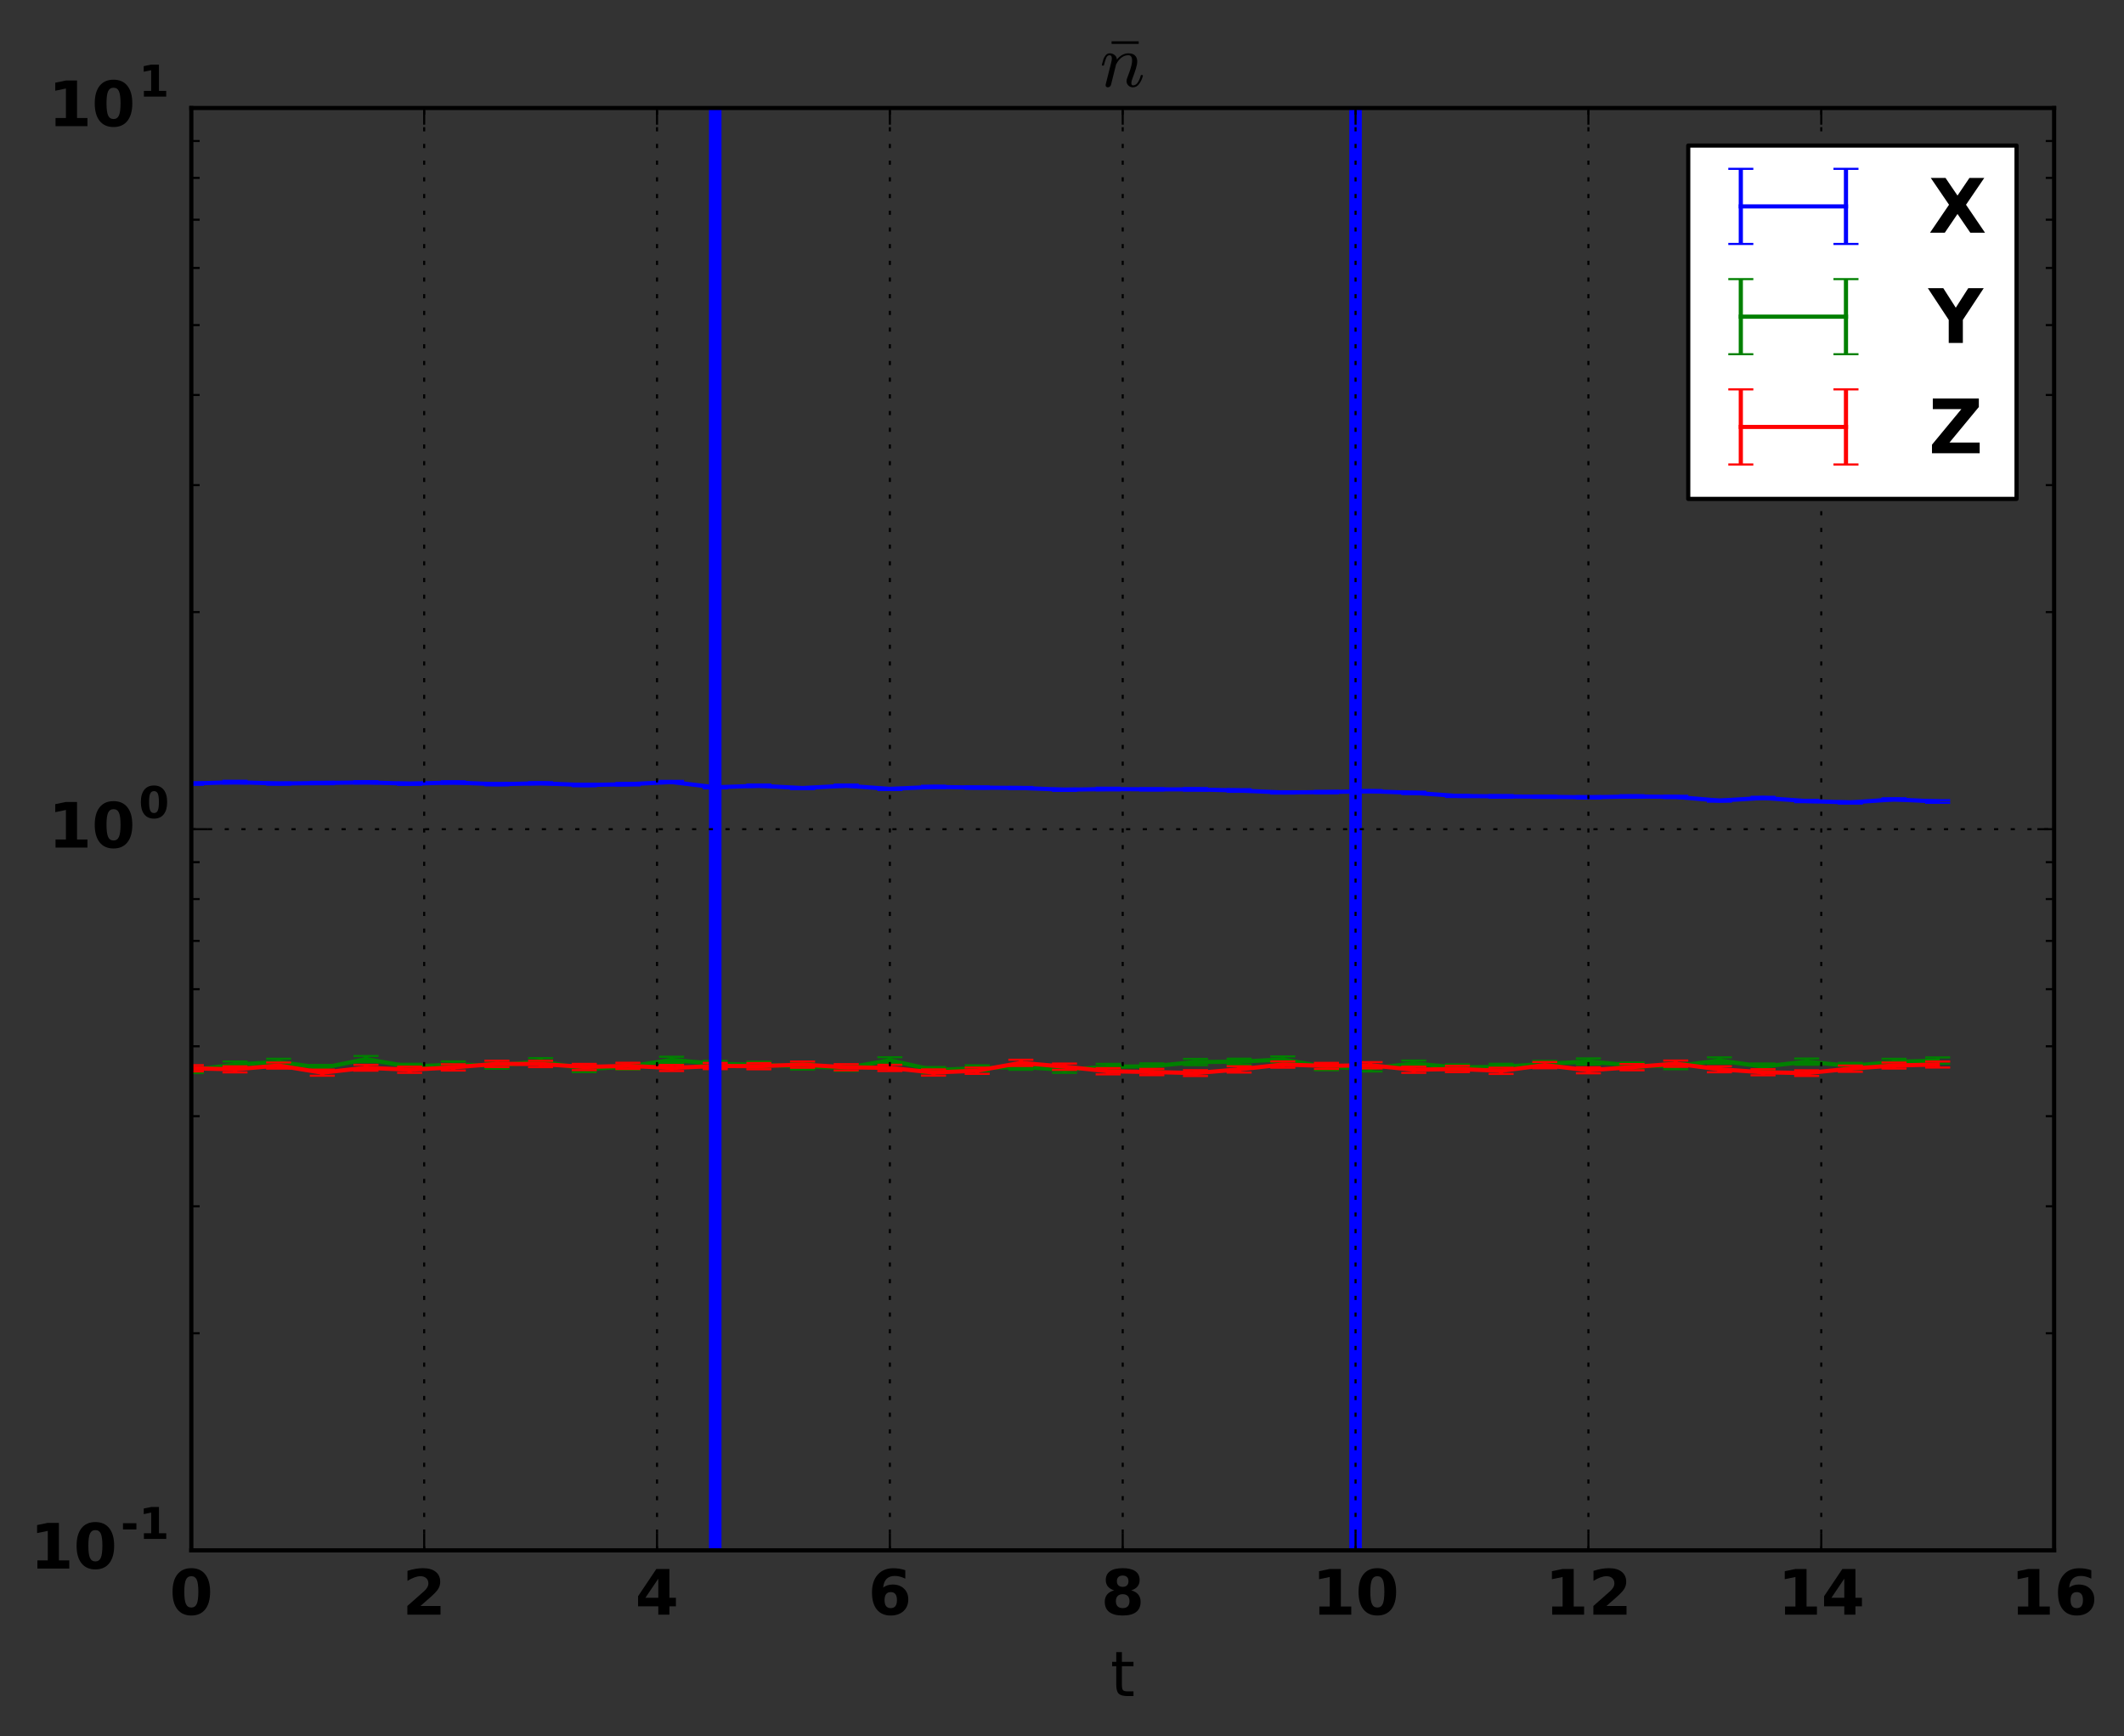 <?xml version="1.0" encoding="utf-8" standalone="no"?>
<!DOCTYPE svg PUBLIC "-//W3C//DTD SVG 1.1//EN"
  "http://www.w3.org/Graphics/SVG/1.1/DTD/svg11.dtd">
<!-- Created with matplotlib (http://matplotlib.org/) -->
<svg height="416pt" version="1.1" viewBox="0 0 509 416" width="509pt" xmlns="http://www.w3.org/2000/svg" xmlns:xlink="http://www.w3.org/1999/xlink">
 <rect x="0" y="0" width="509" height="416" fill="#333333" stroke="none"/>
 <defs>
  <style type="text/css">
*{stroke-linecap:butt;stroke-linejoin:round;stroke-miterlimit:100000;}
  </style>
 </defs>
 <g id="figure_1">
  <g id="patch_1">
   <path d="M 0 416.712 
L 509.887 416.712 
L 509.887 0 
L 0 0 
z
" style="fill:none;"/>
  </g>
  <g id="axes_1">
   <g id="patch_2">
    <path d="M 45.85 371.477 
L 492.25 371.477 
L 492.25 25.877 
L 45.85 25.877 
z
" style="fill:none;"/>
   </g>
   <g id="LineCollection_1">
    <path clip-path="url(#pb7f0bdb67b)" d="M 45.85 188.023 
L 45.85 187.463 
" style="fill:none;stroke:#0000ff;"/>
    <path clip-path="url(#pb7f0bdb67b)" d="M 56.312 187.743 
L 56.312 187.069 
" style="fill:none;stroke:#0000ff;"/>
    <path clip-path="url(#pb7f0bdb67b)" d="M 66.775 188.004 
L 66.775 187.479 
" style="fill:none;stroke:#0000ff;"/>
    <path clip-path="url(#pb7f0bdb67b)" d="M 77.237 187.901 
L 77.237 187.321 
" style="fill:none;stroke:#0000ff;"/>
    <path clip-path="url(#pb7f0bdb67b)" d="M 87.7 187.731 
L 87.7 187.185 
" style="fill:none;stroke:#0000ff;"/>
    <path clip-path="url(#pb7f0bdb67b)" d="M 98.162 188.039 
L 98.162 187.511 
" style="fill:none;stroke:#0000ff;"/>
    <path clip-path="url(#pb7f0bdb67b)" d="M 108.625 187.771 
L 108.625 187.209 
" style="fill:none;stroke:#0000ff;"/>
    <path clip-path="url(#pb7f0bdb67b)" d="M 119.088 188.178 
L 119.088 187.625 
" style="fill:none;stroke:#0000ff;"/>
    <path clip-path="url(#pb7f0bdb67b)" d="M 129.55 187.934 
L 129.55 187.423 
" style="fill:none;stroke:#0000ff;"/>
    <path clip-path="url(#pb7f0bdb67b)" d="M 140.012 188.396 
L 140.012 187.805 
" style="fill:none;stroke:#0000ff;"/>
    <path clip-path="url(#pb7f0bdb67b)" d="M 150.475 188.206 
L 150.475 187.602 
" style="fill:none;stroke:#0000ff;"/>
    <path clip-path="url(#pb7f0bdb67b)" d="M 160.938 187.655 
L 160.938 187.106 
" style="fill:none;stroke:#0000ff;"/>
    <path clip-path="url(#pb7f0bdb67b)" d="M 171.4 188.906 
L 171.4 188.381 
" style="fill:none;stroke:#0000ff;"/>
    <path clip-path="url(#pb7f0bdb67b)" d="M 181.863 188.551 
L 181.863 187.979 
" style="fill:none;stroke:#0000ff;"/>
    <path clip-path="url(#pb7f0bdb67b)" d="M 192.325 189.092 
L 192.325 188.569 
" style="fill:none;stroke:#0000ff;"/>
    <path clip-path="url(#pb7f0bdb67b)" d="M 202.787 188.534 
L 202.787 187.988 
" style="fill:none;stroke:#0000ff;"/>
    <path clip-path="url(#pb7f0bdb67b)" d="M 213.25 189.29 
L 213.25 188.767 
" style="fill:none;stroke:#0000ff;"/>
    <path clip-path="url(#pb7f0bdb67b)" d="M 223.713 188.815 
L 223.713 188.271 
" style="fill:none;stroke:#0000ff;"/>
    <path clip-path="url(#pb7f0bdb67b)" d="M 234.175 188.989 
L 234.175 188.427 
" style="fill:none;stroke:#0000ff;"/>
    <path clip-path="url(#pb7f0bdb67b)" d="M 244.637 189.059 
L 244.637 188.548 
" style="fill:none;stroke:#0000ff;"/>
    <path clip-path="url(#pb7f0bdb67b)" d="M 255.1 189.492 
L 255.1 188.951 
" style="fill:none;stroke:#0000ff;"/>
    <path clip-path="url(#pb7f0bdb67b)" d="M 265.562 189.375 
L 265.562 188.745 
" style="fill:none;stroke:#0000ff;"/>
    <path clip-path="url(#pb7f0bdb67b)" d="M 276.025 189.394 
L 276.025 188.874 
" style="fill:none;stroke:#0000ff;"/>
    <path clip-path="url(#pb7f0bdb67b)" d="M 286.488 189.438 
L 286.488 188.844 
" style="fill:none;stroke:#0000ff;"/>
    <path clip-path="url(#pb7f0bdb67b)" d="M 296.95 189.725 
L 296.95 189.102 
" style="fill:none;stroke:#0000ff;"/>
    <path clip-path="url(#pb7f0bdb67b)" d="M 307.413 190.139 
L 307.413 189.622 
" style="fill:none;stroke:#0000ff;"/>
    <path clip-path="url(#pb7f0bdb67b)" d="M 317.875 190.07 
L 317.875 189.502 
" style="fill:none;stroke:#0000ff;"/>
    <path clip-path="url(#pb7f0bdb67b)" d="M 328.337 189.843 
L 328.337 189.306 
" style="fill:none;stroke:#0000ff;"/>
    <path clip-path="url(#pb7f0bdb67b)" d="M 338.8 190.26 
L 338.8 189.684 
" style="fill:none;stroke:#0000ff;"/>
    <path clip-path="url(#pb7f0bdb67b)" d="M 349.262 190.976 
L 349.262 190.451 
" style="fill:none;stroke:#0000ff;"/>
    <path clip-path="url(#pb7f0bdb67b)" d="M 359.725 191.13 
L 359.725 190.513 
" style="fill:none;stroke:#0000ff;"/>
    <path clip-path="url(#pb7f0bdb67b)" d="M 370.188 191.169 
L 370.188 190.633 
" style="fill:none;stroke:#0000ff;"/>
    <path clip-path="url(#pb7f0bdb67b)" d="M 380.65 191.341 
L 380.65 190.759 
" style="fill:none;stroke:#0000ff;"/>
    <path clip-path="url(#pb7f0bdb67b)" d="M 391.113 191.125 
L 391.113 190.541 
" style="fill:none;stroke:#0000ff;"/>
    <path clip-path="url(#pb7f0bdb67b)" d="M 401.575 191.217 
L 401.575 190.666 
" style="fill:none;stroke:#0000ff;"/>
    <path clip-path="url(#pb7f0bdb67b)" d="M 412.038 192.088 
L 412.038 191.575 
" style="fill:none;stroke:#0000ff;"/>
    <path clip-path="url(#pb7f0bdb67b)" d="M 422.5 191.474 
L 422.5 190.911 
" style="fill:none;stroke:#0000ff;"/>
    <path clip-path="url(#pb7f0bdb67b)" d="M 432.962 192.2 
L 432.962 191.661 
" style="fill:none;stroke:#0000ff;"/>
    <path clip-path="url(#pb7f0bdb67b)" d="M 443.425 192.548 
L 443.425 191.999 
" style="fill:none;stroke:#0000ff;"/>
    <path clip-path="url(#pb7f0bdb67b)" d="M 453.887 191.816 
L 453.887 191.27 
" style="fill:none;stroke:#0000ff;"/>
    <path clip-path="url(#pb7f0bdb67b)" d="M 464.35 192.358 
L 464.35 191.723 
" style="fill:none;stroke:#0000ff;"/>
   </g>
   <g id="LineCollection_2">
    <path clip-path="url(#pb7f0bdb67b)" d="M 45.85 257.109 
L 45.85 255.701 
" style="fill:none;stroke:#008000;"/>
    <path clip-path="url(#pb7f0bdb67b)" d="M 56.312 255.843 
L 56.312 254.343 
" style="fill:none;stroke:#008000;"/>
    <path clip-path="url(#pb7f0bdb67b)" d="M 66.775 255.176 
L 66.775 253.675 
" style="fill:none;stroke:#008000;"/>
    <path clip-path="url(#pb7f0bdb67b)" d="M 77.237 256.663 
L 77.237 255.162 
" style="fill:none;stroke:#008000;"/>
    <path clip-path="url(#pb7f0bdb67b)" d="M 87.7 254.52 
L 87.7 253.019 
" style="fill:none;stroke:#008000;"/>
    <path clip-path="url(#pb7f0bdb67b)" d="M 98.162 256.296 
L 98.162 254.882 
" style="fill:none;stroke:#008000;"/>
    <path clip-path="url(#pb7f0bdb67b)" d="M 108.625 255.813 
L 108.625 254.312 
" style="fill:none;stroke:#008000;"/>
    <path clip-path="url(#pb7f0bdb67b)" d="M 119.088 256.065 
L 119.088 254.654 
" style="fill:none;stroke:#008000;"/>
    <path clip-path="url(#pb7f0bdb67b)" d="M 129.55 254.939 
L 129.55 253.523 
" style="fill:none;stroke:#008000;"/>
    <path clip-path="url(#pb7f0bdb67b)" d="M 140.012 256.885 
L 140.012 255.47 
" style="fill:none;stroke:#008000;"/>
    <path clip-path="url(#pb7f0bdb67b)" d="M 150.475 256.292 
L 150.475 254.867 
" style="fill:none;stroke:#008000;"/>
    <path clip-path="url(#pb7f0bdb67b)" d="M 160.938 254.701 
L 160.938 253.2 
" style="fill:none;stroke:#008000;"/>
    <path clip-path="url(#pb7f0bdb67b)" d="M 171.4 255.627 
L 171.4 254.178 
" style="fill:none;stroke:#008000;"/>
    <path clip-path="url(#pb7f0bdb67b)" d="M 181.863 255.873 
L 181.863 254.372 
" style="fill:none;stroke:#008000;"/>
    <path clip-path="url(#pb7f0bdb67b)" d="M 192.325 256.269 
L 192.325 254.779 
" style="fill:none;stroke:#008000;"/>
    <path clip-path="url(#pb7f0bdb67b)" d="M 202.787 256.616 
L 202.787 255.159 
" style="fill:none;stroke:#008000;"/>
    <path clip-path="url(#pb7f0bdb67b)" d="M 213.25 254.765 
L 213.25 253.319 
" style="fill:none;stroke:#008000;"/>
    <path clip-path="url(#pb7f0bdb67b)" d="M 223.713 257.127 
L 223.713 255.657 
" style="fill:none;stroke:#008000;"/>
    <path clip-path="url(#pb7f0bdb67b)" d="M 234.175 256.664 
L 234.175 255.243 
" style="fill:none;stroke:#008000;"/>
    <path clip-path="url(#pb7f0bdb67b)" d="M 244.637 256.324 
L 244.637 254.97 
" style="fill:none;stroke:#008000;"/>
    <path clip-path="url(#pb7f0bdb67b)" d="M 255.1 257.064 
L 255.1 255.607 
" style="fill:none;stroke:#008000;"/>
    <path clip-path="url(#pb7f0bdb67b)" d="M 265.562 256.315 
L 265.562 254.902 
" style="fill:none;stroke:#008000;"/>
    <path clip-path="url(#pb7f0bdb67b)" d="M 276.025 256.186 
L 276.025 254.797 
" style="fill:none;stroke:#008000;"/>
    <path clip-path="url(#pb7f0bdb67b)" d="M 286.488 255.213 
L 286.488 253.712 
" style="fill:none;stroke:#008000;"/>
    <path clip-path="url(#pb7f0bdb67b)" d="M 296.95 255.113 
L 296.95 253.66 
" style="fill:none;stroke:#008000;"/>
    <path clip-path="url(#pb7f0bdb67b)" d="M 307.413 254.573 
L 307.413 253.125 
" style="fill:none;stroke:#008000;"/>
    <path clip-path="url(#pb7f0bdb67b)" d="M 317.875 256.445 
L 317.875 254.944 
" style="fill:none;stroke:#008000;"/>
    <path clip-path="url(#pb7f0bdb67b)" d="M 328.337 256.73 
L 328.337 255.289 
" style="fill:none;stroke:#008000;"/>
    <path clip-path="url(#pb7f0bdb67b)" d="M 338.8 255.544 
L 338.8 254.111 
" style="fill:none;stroke:#008000;"/>
    <path clip-path="url(#pb7f0bdb67b)" d="M 349.262 256.506 
L 349.262 255.023 
" style="fill:none;stroke:#008000;"/>
    <path clip-path="url(#pb7f0bdb67b)" d="M 359.725 256.341 
L 359.725 254.884 
" style="fill:none;stroke:#008000;"/>
    <path clip-path="url(#pb7f0bdb67b)" d="M 370.188 255.665 
L 370.188 254.185 
" style="fill:none;stroke:#008000;"/>
    <path clip-path="url(#pb7f0bdb67b)" d="M 380.65 255.094 
L 380.65 253.593 
" style="fill:none;stroke:#008000;"/>
    <path clip-path="url(#pb7f0bdb67b)" d="M 391.113 256.015 
L 391.113 254.562 
" style="fill:none;stroke:#008000;"/>
    <path clip-path="url(#pb7f0bdb67b)" d="M 401.575 256.198 
L 401.575 254.725 
" style="fill:none;stroke:#008000;"/>
    <path clip-path="url(#pb7f0bdb67b)" d="M 412.038 254.849 
L 412.038 253.348 
" style="fill:none;stroke:#008000;"/>
    <path clip-path="url(#pb7f0bdb67b)" d="M 422.5 256.319 
L 422.5 254.818 
" style="fill:none;stroke:#008000;"/>
    <path clip-path="url(#pb7f0bdb67b)" d="M 432.962 255.121 
L 432.962 253.62 
" style="fill:none;stroke:#008000;"/>
    <path clip-path="url(#pb7f0bdb67b)" d="M 443.425 256.172 
L 443.425 254.672 
" style="fill:none;stroke:#008000;"/>
    <path clip-path="url(#pb7f0bdb67b)" d="M 453.887 255.196 
L 453.887 253.695 
" style="fill:none;stroke:#008000;"/>
    <path clip-path="url(#pb7f0bdb67b)" d="M 464.35 254.864 
L 464.35 253.363 
" style="fill:none;stroke:#008000;"/>
   </g>
   <g id="LineCollection_3">
    <path clip-path="url(#pb7f0bdb67b)" d="M 45.85 256.719 
L 45.85 255.218 
" style="fill:none;stroke:#ff0000;"/>
    <path clip-path="url(#pb7f0bdb67b)" d="M 56.312 256.953 
L 56.312 255.491 
" style="fill:none;stroke:#ff0000;"/>
    <path clip-path="url(#pb7f0bdb67b)" d="M 66.775 256.039 
L 66.775 254.583 
" style="fill:none;stroke:#ff0000;"/>
    <path clip-path="url(#pb7f0bdb67b)" d="M 77.237 257.75 
L 77.237 256.29 
" style="fill:none;stroke:#ff0000;"/>
    <path clip-path="url(#pb7f0bdb67b)" d="M 87.7 256.547 
L 87.7 255.138 
" style="fill:none;stroke:#ff0000;"/>
    <path clip-path="url(#pb7f0bdb67b)" d="M 98.162 257.066 
L 98.162 255.565 
" style="fill:none;stroke:#ff0000;"/>
    <path clip-path="url(#pb7f0bdb67b)" d="M 108.625 256.498 
L 108.625 255.001 
" style="fill:none;stroke:#ff0000;"/>
    <path clip-path="url(#pb7f0bdb67b)" d="M 119.088 255.659 
L 119.088 254.158 
" style="fill:none;stroke:#ff0000;"/>
    <path clip-path="url(#pb7f0bdb67b)" d="M 129.55 255.687 
L 129.55 254.186 
" style="fill:none;stroke:#ff0000;"/>
    <path clip-path="url(#pb7f0bdb67b)" d="M 140.012 256.408 
L 140.012 254.907 
" style="fill:none;stroke:#ff0000;"/>
    <path clip-path="url(#pb7f0bdb67b)" d="M 150.475 256.14 
L 150.475 254.639 
" style="fill:none;stroke:#ff0000;"/>
    <path clip-path="url(#pb7f0bdb67b)" d="M 160.938 256.625 
L 160.938 255.153 
" style="fill:none;stroke:#ff0000;"/>
    <path clip-path="url(#pb7f0bdb67b)" d="M 171.4 256.17 
L 171.4 254.669 
" style="fill:none;stroke:#ff0000;"/>
    <path clip-path="url(#pb7f0bdb67b)" d="M 181.863 256.202 
L 181.863 254.704 
" style="fill:none;stroke:#ff0000;"/>
    <path clip-path="url(#pb7f0bdb67b)" d="M 192.325 255.843 
L 192.325 254.342 
" style="fill:none;stroke:#ff0000;"/>
    <path clip-path="url(#pb7f0bdb67b)" d="M 202.787 256.483 
L 202.787 254.982 
" style="fill:none;stroke:#ff0000;"/>
    <path clip-path="url(#pb7f0bdb67b)" d="M 213.25 256.628 
L 213.25 255.127 
" style="fill:none;stroke:#ff0000;"/>
    <path clip-path="url(#pb7f0bdb67b)" d="M 223.713 257.729 
L 223.713 256.229 
" style="fill:none;stroke:#ff0000;"/>
    <path clip-path="url(#pb7f0bdb67b)" d="M 234.175 257.302 
L 234.175 255.801 
" style="fill:none;stroke:#ff0000;"/>
    <path clip-path="url(#pb7f0bdb67b)" d="M 244.637 255.419 
L 244.637 253.918 
" style="fill:none;stroke:#ff0000;"/>
    <path clip-path="url(#pb7f0bdb67b)" d="M 255.1 256.336 
L 255.1 254.835 
" style="fill:none;stroke:#ff0000;"/>
    <path clip-path="url(#pb7f0bdb67b)" d="M 265.562 257.429 
L 265.562 255.928 
" style="fill:none;stroke:#ff0000;"/>
    <path clip-path="url(#pb7f0bdb67b)" d="M 276.025 257.612 
L 276.025 256.111 
" style="fill:none;stroke:#ff0000;"/>
    <path clip-path="url(#pb7f0bdb67b)" d="M 286.488 257.825 
L 286.488 256.424 
" style="fill:none;stroke:#ff0000;"/>
    <path clip-path="url(#pb7f0bdb67b)" d="M 296.95 256.987 
L 296.95 255.486 
" style="fill:none;stroke:#ff0000;"/>
    <path clip-path="url(#pb7f0bdb67b)" d="M 307.413 255.819 
L 307.413 254.318 
" style="fill:none;stroke:#ff0000;"/>
    <path clip-path="url(#pb7f0bdb67b)" d="M 317.875 256.129 
L 317.875 254.671 
" style="fill:none;stroke:#ff0000;"/>
    <path clip-path="url(#pb7f0bdb67b)" d="M 328.337 255.995 
L 328.337 254.494 
" style="fill:none;stroke:#ff0000;"/>
    <path clip-path="url(#pb7f0bdb67b)" d="M 338.8 257.066 
L 338.8 255.565 
" style="fill:none;stroke:#ff0000;"/>
    <path clip-path="url(#pb7f0bdb67b)" d="M 349.262 256.885 
L 349.262 255.384 
" style="fill:none;stroke:#ff0000;"/>
    <path clip-path="url(#pb7f0bdb67b)" d="M 359.725 257.319 
L 359.725 255.818 
" style="fill:none;stroke:#ff0000;"/>
    <path clip-path="url(#pb7f0bdb67b)" d="M 370.188 255.964 
L 370.188 254.463 
" style="fill:none;stroke:#ff0000;"/>
    <path clip-path="url(#pb7f0bdb67b)" d="M 380.65 257.165 
L 380.65 255.729 
" style="fill:none;stroke:#ff0000;"/>
    <path clip-path="url(#pb7f0bdb67b)" d="M 391.113 256.452 
L 391.113 254.951 
" style="fill:none;stroke:#ff0000;"/>
    <path clip-path="url(#pb7f0bdb67b)" d="M 401.575 255.616 
L 401.575 254.115 
" style="fill:none;stroke:#ff0000;"/>
    <path clip-path="url(#pb7f0bdb67b)" d="M 412.038 256.924 
L 412.038 255.491 
" style="fill:none;stroke:#ff0000;"/>
    <path clip-path="url(#pb7f0bdb67b)" d="M 422.5 257.65 
L 422.5 256.195 
" style="fill:none;stroke:#ff0000;"/>
    <path clip-path="url(#pb7f0bdb67b)" d="M 432.962 257.81 
L 432.962 256.447 
" style="fill:none;stroke:#ff0000;"/>
    <path clip-path="url(#pb7f0bdb67b)" d="M 443.425 256.813 
L 443.425 255.312 
" style="fill:none;stroke:#ff0000;"/>
    <path clip-path="url(#pb7f0bdb67b)" d="M 453.887 256.032 
L 453.887 254.593 
" style="fill:none;stroke:#ff0000;"/>
    <path clip-path="url(#pb7f0bdb67b)" d="M 464.35 255.778 
L 464.35 254.345 
" style="fill:none;stroke:#ff0000;"/>
   </g>
   <g id="line2d_1">
    <defs>
     <path d="M 3 0 
L -3 -0 
" id="mc4a4391cbe" style="stroke:#0000ff;stroke-width:0.5;"/>
    </defs>
    <g clip-path="url(#pb7f0bdb67b)">
     <use style="fill:#0000ff;stroke:#0000ff;stroke-width:0.5;" x="45.85" xlink:href="#mc4a4391cbe" y="188.023"/>
     <use style="fill:#0000ff;stroke:#0000ff;stroke-width:0.5;" x="56.312" xlink:href="#mc4a4391cbe" y="187.743"/>
     <use style="fill:#0000ff;stroke:#0000ff;stroke-width:0.5;" x="66.775" xlink:href="#mc4a4391cbe" y="188.004"/>
     <use style="fill:#0000ff;stroke:#0000ff;stroke-width:0.5;" x="77.237" xlink:href="#mc4a4391cbe" y="187.901"/>
     <use style="fill:#0000ff;stroke:#0000ff;stroke-width:0.5;" x="87.7" xlink:href="#mc4a4391cbe" y="187.731"/>
     <use style="fill:#0000ff;stroke:#0000ff;stroke-width:0.5;" x="98.162" xlink:href="#mc4a4391cbe" y="188.039"/>
     <use style="fill:#0000ff;stroke:#0000ff;stroke-width:0.5;" x="108.625" xlink:href="#mc4a4391cbe" y="187.771"/>
     <use style="fill:#0000ff;stroke:#0000ff;stroke-width:0.5;" x="119.088" xlink:href="#mc4a4391cbe" y="188.178"/>
     <use style="fill:#0000ff;stroke:#0000ff;stroke-width:0.5;" x="129.55" xlink:href="#mc4a4391cbe" y="187.934"/>
     <use style="fill:#0000ff;stroke:#0000ff;stroke-width:0.5;" x="140.012" xlink:href="#mc4a4391cbe" y="188.396"/>
     <use style="fill:#0000ff;stroke:#0000ff;stroke-width:0.5;" x="150.475" xlink:href="#mc4a4391cbe" y="188.206"/>
     <use style="fill:#0000ff;stroke:#0000ff;stroke-width:0.5;" x="160.938" xlink:href="#mc4a4391cbe" y="187.655"/>
     <use style="fill:#0000ff;stroke:#0000ff;stroke-width:0.5;" x="171.4" xlink:href="#mc4a4391cbe" y="188.906"/>
     <use style="fill:#0000ff;stroke:#0000ff;stroke-width:0.5;" x="181.863" xlink:href="#mc4a4391cbe" y="188.551"/>
     <use style="fill:#0000ff;stroke:#0000ff;stroke-width:0.5;" x="192.325" xlink:href="#mc4a4391cbe" y="189.092"/>
     <use style="fill:#0000ff;stroke:#0000ff;stroke-width:0.5;" x="202.787" xlink:href="#mc4a4391cbe" y="188.534"/>
     <use style="fill:#0000ff;stroke:#0000ff;stroke-width:0.5;" x="213.25" xlink:href="#mc4a4391cbe" y="189.29"/>
     <use style="fill:#0000ff;stroke:#0000ff;stroke-width:0.5;" x="223.713" xlink:href="#mc4a4391cbe" y="188.815"/>
     <use style="fill:#0000ff;stroke:#0000ff;stroke-width:0.5;" x="234.175" xlink:href="#mc4a4391cbe" y="188.989"/>
     <use style="fill:#0000ff;stroke:#0000ff;stroke-width:0.5;" x="244.637" xlink:href="#mc4a4391cbe" y="189.059"/>
     <use style="fill:#0000ff;stroke:#0000ff;stroke-width:0.5;" x="255.1" xlink:href="#mc4a4391cbe" y="189.492"/>
     <use style="fill:#0000ff;stroke:#0000ff;stroke-width:0.5;" x="265.562" xlink:href="#mc4a4391cbe" y="189.375"/>
     <use style="fill:#0000ff;stroke:#0000ff;stroke-width:0.5;" x="276.025" xlink:href="#mc4a4391cbe" y="189.394"/>
     <use style="fill:#0000ff;stroke:#0000ff;stroke-width:0.5;" x="286.488" xlink:href="#mc4a4391cbe" y="189.438"/>
     <use style="fill:#0000ff;stroke:#0000ff;stroke-width:0.5;" x="296.95" xlink:href="#mc4a4391cbe" y="189.725"/>
     <use style="fill:#0000ff;stroke:#0000ff;stroke-width:0.5;" x="307.413" xlink:href="#mc4a4391cbe" y="190.139"/>
     <use style="fill:#0000ff;stroke:#0000ff;stroke-width:0.5;" x="317.875" xlink:href="#mc4a4391cbe" y="190.07"/>
     <use style="fill:#0000ff;stroke:#0000ff;stroke-width:0.5;" x="328.337" xlink:href="#mc4a4391cbe" y="189.843"/>
     <use style="fill:#0000ff;stroke:#0000ff;stroke-width:0.5;" x="338.8" xlink:href="#mc4a4391cbe" y="190.26"/>
     <use style="fill:#0000ff;stroke:#0000ff;stroke-width:0.5;" x="349.262" xlink:href="#mc4a4391cbe" y="190.976"/>
     <use style="fill:#0000ff;stroke:#0000ff;stroke-width:0.5;" x="359.725" xlink:href="#mc4a4391cbe" y="191.13"/>
     <use style="fill:#0000ff;stroke:#0000ff;stroke-width:0.5;" x="370.188" xlink:href="#mc4a4391cbe" y="191.169"/>
     <use style="fill:#0000ff;stroke:#0000ff;stroke-width:0.5;" x="380.65" xlink:href="#mc4a4391cbe" y="191.341"/>
     <use style="fill:#0000ff;stroke:#0000ff;stroke-width:0.5;" x="391.113" xlink:href="#mc4a4391cbe" y="191.125"/>
     <use style="fill:#0000ff;stroke:#0000ff;stroke-width:0.5;" x="401.575" xlink:href="#mc4a4391cbe" y="191.217"/>
     <use style="fill:#0000ff;stroke:#0000ff;stroke-width:0.5;" x="412.038" xlink:href="#mc4a4391cbe" y="192.088"/>
     <use style="fill:#0000ff;stroke:#0000ff;stroke-width:0.5;" x="422.5" xlink:href="#mc4a4391cbe" y="191.474"/>
     <use style="fill:#0000ff;stroke:#0000ff;stroke-width:0.5;" x="432.962" xlink:href="#mc4a4391cbe" y="192.2"/>
     <use style="fill:#0000ff;stroke:#0000ff;stroke-width:0.5;" x="443.425" xlink:href="#mc4a4391cbe" y="192.548"/>
     <use style="fill:#0000ff;stroke:#0000ff;stroke-width:0.5;" x="453.887" xlink:href="#mc4a4391cbe" y="191.816"/>
     <use style="fill:#0000ff;stroke:#0000ff;stroke-width:0.5;" x="464.35" xlink:href="#mc4a4391cbe" y="192.358"/>
    </g>
   </g>
   <g id="line2d_2">
    <g clip-path="url(#pb7f0bdb67b)">
     <use style="fill:#0000ff;stroke:#0000ff;stroke-width:0.5;" x="45.85" xlink:href="#mc4a4391cbe" y="187.463"/>
     <use style="fill:#0000ff;stroke:#0000ff;stroke-width:0.5;" x="56.312" xlink:href="#mc4a4391cbe" y="187.069"/>
     <use style="fill:#0000ff;stroke:#0000ff;stroke-width:0.5;" x="66.775" xlink:href="#mc4a4391cbe" y="187.479"/>
     <use style="fill:#0000ff;stroke:#0000ff;stroke-width:0.5;" x="77.237" xlink:href="#mc4a4391cbe" y="187.321"/>
     <use style="fill:#0000ff;stroke:#0000ff;stroke-width:0.5;" x="87.7" xlink:href="#mc4a4391cbe" y="187.185"/>
     <use style="fill:#0000ff;stroke:#0000ff;stroke-width:0.5;" x="98.162" xlink:href="#mc4a4391cbe" y="187.511"/>
     <use style="fill:#0000ff;stroke:#0000ff;stroke-width:0.5;" x="108.625" xlink:href="#mc4a4391cbe" y="187.209"/>
     <use style="fill:#0000ff;stroke:#0000ff;stroke-width:0.5;" x="119.088" xlink:href="#mc4a4391cbe" y="187.625"/>
     <use style="fill:#0000ff;stroke:#0000ff;stroke-width:0.5;" x="129.55" xlink:href="#mc4a4391cbe" y="187.423"/>
     <use style="fill:#0000ff;stroke:#0000ff;stroke-width:0.5;" x="140.012" xlink:href="#mc4a4391cbe" y="187.805"/>
     <use style="fill:#0000ff;stroke:#0000ff;stroke-width:0.5;" x="150.475" xlink:href="#mc4a4391cbe" y="187.602"/>
     <use style="fill:#0000ff;stroke:#0000ff;stroke-width:0.5;" x="160.938" xlink:href="#mc4a4391cbe" y="187.106"/>
     <use style="fill:#0000ff;stroke:#0000ff;stroke-width:0.5;" x="171.4" xlink:href="#mc4a4391cbe" y="188.381"/>
     <use style="fill:#0000ff;stroke:#0000ff;stroke-width:0.5;" x="181.863" xlink:href="#mc4a4391cbe" y="187.979"/>
     <use style="fill:#0000ff;stroke:#0000ff;stroke-width:0.5;" x="192.325" xlink:href="#mc4a4391cbe" y="188.569"/>
     <use style="fill:#0000ff;stroke:#0000ff;stroke-width:0.5;" x="202.787" xlink:href="#mc4a4391cbe" y="187.988"/>
     <use style="fill:#0000ff;stroke:#0000ff;stroke-width:0.5;" x="213.25" xlink:href="#mc4a4391cbe" y="188.767"/>
     <use style="fill:#0000ff;stroke:#0000ff;stroke-width:0.5;" x="223.713" xlink:href="#mc4a4391cbe" y="188.271"/>
     <use style="fill:#0000ff;stroke:#0000ff;stroke-width:0.5;" x="234.175" xlink:href="#mc4a4391cbe" y="188.427"/>
     <use style="fill:#0000ff;stroke:#0000ff;stroke-width:0.5;" x="244.637" xlink:href="#mc4a4391cbe" y="188.548"/>
     <use style="fill:#0000ff;stroke:#0000ff;stroke-width:0.5;" x="255.1" xlink:href="#mc4a4391cbe" y="188.951"/>
     <use style="fill:#0000ff;stroke:#0000ff;stroke-width:0.5;" x="265.562" xlink:href="#mc4a4391cbe" y="188.745"/>
     <use style="fill:#0000ff;stroke:#0000ff;stroke-width:0.5;" x="276.025" xlink:href="#mc4a4391cbe" y="188.874"/>
     <use style="fill:#0000ff;stroke:#0000ff;stroke-width:0.5;" x="286.488" xlink:href="#mc4a4391cbe" y="188.844"/>
     <use style="fill:#0000ff;stroke:#0000ff;stroke-width:0.5;" x="296.95" xlink:href="#mc4a4391cbe" y="189.102"/>
     <use style="fill:#0000ff;stroke:#0000ff;stroke-width:0.5;" x="307.413" xlink:href="#mc4a4391cbe" y="189.622"/>
     <use style="fill:#0000ff;stroke:#0000ff;stroke-width:0.5;" x="317.875" xlink:href="#mc4a4391cbe" y="189.502"/>
     <use style="fill:#0000ff;stroke:#0000ff;stroke-width:0.5;" x="328.337" xlink:href="#mc4a4391cbe" y="189.306"/>
     <use style="fill:#0000ff;stroke:#0000ff;stroke-width:0.5;" x="338.8" xlink:href="#mc4a4391cbe" y="189.684"/>
     <use style="fill:#0000ff;stroke:#0000ff;stroke-width:0.5;" x="349.262" xlink:href="#mc4a4391cbe" y="190.451"/>
     <use style="fill:#0000ff;stroke:#0000ff;stroke-width:0.5;" x="359.725" xlink:href="#mc4a4391cbe" y="190.513"/>
     <use style="fill:#0000ff;stroke:#0000ff;stroke-width:0.5;" x="370.188" xlink:href="#mc4a4391cbe" y="190.633"/>
     <use style="fill:#0000ff;stroke:#0000ff;stroke-width:0.5;" x="380.65" xlink:href="#mc4a4391cbe" y="190.759"/>
     <use style="fill:#0000ff;stroke:#0000ff;stroke-width:0.5;" x="391.113" xlink:href="#mc4a4391cbe" y="190.541"/>
     <use style="fill:#0000ff;stroke:#0000ff;stroke-width:0.5;" x="401.575" xlink:href="#mc4a4391cbe" y="190.666"/>
     <use style="fill:#0000ff;stroke:#0000ff;stroke-width:0.5;" x="412.038" xlink:href="#mc4a4391cbe" y="191.575"/>
     <use style="fill:#0000ff;stroke:#0000ff;stroke-width:0.5;" x="422.5" xlink:href="#mc4a4391cbe" y="190.911"/>
     <use style="fill:#0000ff;stroke:#0000ff;stroke-width:0.5;" x="432.962" xlink:href="#mc4a4391cbe" y="191.661"/>
     <use style="fill:#0000ff;stroke:#0000ff;stroke-width:0.5;" x="443.425" xlink:href="#mc4a4391cbe" y="191.999"/>
     <use style="fill:#0000ff;stroke:#0000ff;stroke-width:0.5;" x="453.887" xlink:href="#mc4a4391cbe" y="191.27"/>
     <use style="fill:#0000ff;stroke:#0000ff;stroke-width:0.5;" x="464.35" xlink:href="#mc4a4391cbe" y="191.723"/>
    </g>
   </g>
   <g id="line2d_3">
    <path clip-path="url(#pb7f0bdb67b)" d="M 45.85 187.742 
L 56.312 187.405 
L 66.775 187.741 
L 77.237 187.611 
L 87.7 187.458 
L 98.162 187.775 
L 108.625 187.489 
L 119.088 187.901 
L 129.55 187.678 
L 140.012 188.1 
L 150.475 187.904 
L 160.938 187.38 
L 171.4 188.643 
L 181.863 188.264 
L 192.325 188.83 
L 202.787 188.26 
L 213.25 189.028 
L 223.713 188.542 
L 234.175 188.707 
L 244.637 188.803 
L 255.1 189.221 
L 265.562 189.06 
L 276.025 189.133 
L 286.488 189.14 
L 296.95 189.413 
L 307.413 189.88 
L 317.875 189.786 
L 328.337 189.574 
L 338.8 189.971 
L 349.262 190.713 
L 359.725 190.821 
L 370.188 190.901 
L 380.65 191.05 
L 391.113 190.833 
L 401.575 190.941 
L 412.038 191.831 
L 422.5 191.192 
L 432.962 191.93 
L 443.425 192.273 
L 453.887 191.543 
L 464.35 192.04 
" style="fill:none;stroke:#0000ff;stroke-linecap:square;"/>
   </g>
   <g id="line2d_4">
    <defs>
     <path d="M 3 0 
L -3 -0 
" id="m70861d3ff4" style="stroke:#008000;stroke-width:0.5;"/>
    </defs>
    <g clip-path="url(#pb7f0bdb67b)">
     <use style="fill:#008000;stroke:#008000;stroke-width:0.5;" x="45.85" xlink:href="#m70861d3ff4" y="257.109"/>
     <use style="fill:#008000;stroke:#008000;stroke-width:0.5;" x="56.312" xlink:href="#m70861d3ff4" y="255.843"/>
     <use style="fill:#008000;stroke:#008000;stroke-width:0.5;" x="66.775" xlink:href="#m70861d3ff4" y="255.176"/>
     <use style="fill:#008000;stroke:#008000;stroke-width:0.5;" x="77.237" xlink:href="#m70861d3ff4" y="256.663"/>
     <use style="fill:#008000;stroke:#008000;stroke-width:0.5;" x="87.7" xlink:href="#m70861d3ff4" y="254.52"/>
     <use style="fill:#008000;stroke:#008000;stroke-width:0.5;" x="98.162" xlink:href="#m70861d3ff4" y="256.296"/>
     <use style="fill:#008000;stroke:#008000;stroke-width:0.5;" x="108.625" xlink:href="#m70861d3ff4" y="255.813"/>
     <use style="fill:#008000;stroke:#008000;stroke-width:0.5;" x="119.088" xlink:href="#m70861d3ff4" y="256.065"/>
     <use style="fill:#008000;stroke:#008000;stroke-width:0.5;" x="129.55" xlink:href="#m70861d3ff4" y="254.939"/>
     <use style="fill:#008000;stroke:#008000;stroke-width:0.5;" x="140.012" xlink:href="#m70861d3ff4" y="256.885"/>
     <use style="fill:#008000;stroke:#008000;stroke-width:0.5;" x="150.475" xlink:href="#m70861d3ff4" y="256.292"/>
     <use style="fill:#008000;stroke:#008000;stroke-width:0.5;" x="160.938" xlink:href="#m70861d3ff4" y="254.701"/>
     <use style="fill:#008000;stroke:#008000;stroke-width:0.5;" x="171.4" xlink:href="#m70861d3ff4" y="255.627"/>
     <use style="fill:#008000;stroke:#008000;stroke-width:0.5;" x="181.863" xlink:href="#m70861d3ff4" y="255.873"/>
     <use style="fill:#008000;stroke:#008000;stroke-width:0.5;" x="192.325" xlink:href="#m70861d3ff4" y="256.269"/>
     <use style="fill:#008000;stroke:#008000;stroke-width:0.5;" x="202.787" xlink:href="#m70861d3ff4" y="256.616"/>
     <use style="fill:#008000;stroke:#008000;stroke-width:0.5;" x="213.25" xlink:href="#m70861d3ff4" y="254.765"/>
     <use style="fill:#008000;stroke:#008000;stroke-width:0.5;" x="223.713" xlink:href="#m70861d3ff4" y="257.127"/>
     <use style="fill:#008000;stroke:#008000;stroke-width:0.5;" x="234.175" xlink:href="#m70861d3ff4" y="256.664"/>
     <use style="fill:#008000;stroke:#008000;stroke-width:0.5;" x="244.637" xlink:href="#m70861d3ff4" y="256.324"/>
     <use style="fill:#008000;stroke:#008000;stroke-width:0.5;" x="255.1" xlink:href="#m70861d3ff4" y="257.064"/>
     <use style="fill:#008000;stroke:#008000;stroke-width:0.5;" x="265.562" xlink:href="#m70861d3ff4" y="256.315"/>
     <use style="fill:#008000;stroke:#008000;stroke-width:0.5;" x="276.025" xlink:href="#m70861d3ff4" y="256.186"/>
     <use style="fill:#008000;stroke:#008000;stroke-width:0.5;" x="286.488" xlink:href="#m70861d3ff4" y="255.213"/>
     <use style="fill:#008000;stroke:#008000;stroke-width:0.5;" x="296.95" xlink:href="#m70861d3ff4" y="255.113"/>
     <use style="fill:#008000;stroke:#008000;stroke-width:0.5;" x="307.413" xlink:href="#m70861d3ff4" y="254.573"/>
     <use style="fill:#008000;stroke:#008000;stroke-width:0.5;" x="317.875" xlink:href="#m70861d3ff4" y="256.445"/>
     <use style="fill:#008000;stroke:#008000;stroke-width:0.5;" x="328.337" xlink:href="#m70861d3ff4" y="256.73"/>
     <use style="fill:#008000;stroke:#008000;stroke-width:0.5;" x="338.8" xlink:href="#m70861d3ff4" y="255.544"/>
     <use style="fill:#008000;stroke:#008000;stroke-width:0.5;" x="349.262" xlink:href="#m70861d3ff4" y="256.506"/>
     <use style="fill:#008000;stroke:#008000;stroke-width:0.5;" x="359.725" xlink:href="#m70861d3ff4" y="256.341"/>
     <use style="fill:#008000;stroke:#008000;stroke-width:0.5;" x="370.188" xlink:href="#m70861d3ff4" y="255.665"/>
     <use style="fill:#008000;stroke:#008000;stroke-width:0.5;" x="380.65" xlink:href="#m70861d3ff4" y="255.094"/>
     <use style="fill:#008000;stroke:#008000;stroke-width:0.5;" x="391.113" xlink:href="#m70861d3ff4" y="256.015"/>
     <use style="fill:#008000;stroke:#008000;stroke-width:0.5;" x="401.575" xlink:href="#m70861d3ff4" y="256.198"/>
     <use style="fill:#008000;stroke:#008000;stroke-width:0.5;" x="412.038" xlink:href="#m70861d3ff4" y="254.849"/>
     <use style="fill:#008000;stroke:#008000;stroke-width:0.5;" x="422.5" xlink:href="#m70861d3ff4" y="256.319"/>
     <use style="fill:#008000;stroke:#008000;stroke-width:0.5;" x="432.962" xlink:href="#m70861d3ff4" y="255.121"/>
     <use style="fill:#008000;stroke:#008000;stroke-width:0.5;" x="443.425" xlink:href="#m70861d3ff4" y="256.172"/>
     <use style="fill:#008000;stroke:#008000;stroke-width:0.5;" x="453.887" xlink:href="#m70861d3ff4" y="255.196"/>
     <use style="fill:#008000;stroke:#008000;stroke-width:0.5;" x="464.35" xlink:href="#m70861d3ff4" y="254.864"/>
    </g>
   </g>
   <g id="line2d_5">
    <g clip-path="url(#pb7f0bdb67b)">
     <use style="fill:#008000;stroke:#008000;stroke-width:0.5;" x="45.85" xlink:href="#m70861d3ff4" y="255.701"/>
     <use style="fill:#008000;stroke:#008000;stroke-width:0.5;" x="56.312" xlink:href="#m70861d3ff4" y="254.343"/>
     <use style="fill:#008000;stroke:#008000;stroke-width:0.5;" x="66.775" xlink:href="#m70861d3ff4" y="253.675"/>
     <use style="fill:#008000;stroke:#008000;stroke-width:0.5;" x="77.237" xlink:href="#m70861d3ff4" y="255.162"/>
     <use style="fill:#008000;stroke:#008000;stroke-width:0.5;" x="87.7" xlink:href="#m70861d3ff4" y="253.019"/>
     <use style="fill:#008000;stroke:#008000;stroke-width:0.5;" x="98.162" xlink:href="#m70861d3ff4" y="254.882"/>
     <use style="fill:#008000;stroke:#008000;stroke-width:0.5;" x="108.625" xlink:href="#m70861d3ff4" y="254.312"/>
     <use style="fill:#008000;stroke:#008000;stroke-width:0.5;" x="119.088" xlink:href="#m70861d3ff4" y="254.654"/>
     <use style="fill:#008000;stroke:#008000;stroke-width:0.5;" x="129.55" xlink:href="#m70861d3ff4" y="253.523"/>
     <use style="fill:#008000;stroke:#008000;stroke-width:0.5;" x="140.012" xlink:href="#m70861d3ff4" y="255.47"/>
     <use style="fill:#008000;stroke:#008000;stroke-width:0.5;" x="150.475" xlink:href="#m70861d3ff4" y="254.867"/>
     <use style="fill:#008000;stroke:#008000;stroke-width:0.5;" x="160.938" xlink:href="#m70861d3ff4" y="253.2"/>
     <use style="fill:#008000;stroke:#008000;stroke-width:0.5;" x="171.4" xlink:href="#m70861d3ff4" y="254.178"/>
     <use style="fill:#008000;stroke:#008000;stroke-width:0.5;" x="181.863" xlink:href="#m70861d3ff4" y="254.372"/>
     <use style="fill:#008000;stroke:#008000;stroke-width:0.5;" x="192.325" xlink:href="#m70861d3ff4" y="254.779"/>
     <use style="fill:#008000;stroke:#008000;stroke-width:0.5;" x="202.787" xlink:href="#m70861d3ff4" y="255.159"/>
     <use style="fill:#008000;stroke:#008000;stroke-width:0.5;" x="213.25" xlink:href="#m70861d3ff4" y="253.319"/>
     <use style="fill:#008000;stroke:#008000;stroke-width:0.5;" x="223.713" xlink:href="#m70861d3ff4" y="255.657"/>
     <use style="fill:#008000;stroke:#008000;stroke-width:0.5;" x="234.175" xlink:href="#m70861d3ff4" y="255.243"/>
     <use style="fill:#008000;stroke:#008000;stroke-width:0.5;" x="244.637" xlink:href="#m70861d3ff4" y="254.97"/>
     <use style="fill:#008000;stroke:#008000;stroke-width:0.5;" x="255.1" xlink:href="#m70861d3ff4" y="255.607"/>
     <use style="fill:#008000;stroke:#008000;stroke-width:0.5;" x="265.562" xlink:href="#m70861d3ff4" y="254.902"/>
     <use style="fill:#008000;stroke:#008000;stroke-width:0.5;" x="276.025" xlink:href="#m70861d3ff4" y="254.797"/>
     <use style="fill:#008000;stroke:#008000;stroke-width:0.5;" x="286.488" xlink:href="#m70861d3ff4" y="253.712"/>
     <use style="fill:#008000;stroke:#008000;stroke-width:0.5;" x="296.95" xlink:href="#m70861d3ff4" y="253.66"/>
     <use style="fill:#008000;stroke:#008000;stroke-width:0.5;" x="307.413" xlink:href="#m70861d3ff4" y="253.125"/>
     <use style="fill:#008000;stroke:#008000;stroke-width:0.5;" x="317.875" xlink:href="#m70861d3ff4" y="254.944"/>
     <use style="fill:#008000;stroke:#008000;stroke-width:0.5;" x="328.337" xlink:href="#m70861d3ff4" y="255.289"/>
     <use style="fill:#008000;stroke:#008000;stroke-width:0.5;" x="338.8" xlink:href="#m70861d3ff4" y="254.111"/>
     <use style="fill:#008000;stroke:#008000;stroke-width:0.5;" x="349.262" xlink:href="#m70861d3ff4" y="255.023"/>
     <use style="fill:#008000;stroke:#008000;stroke-width:0.5;" x="359.725" xlink:href="#m70861d3ff4" y="254.884"/>
     <use style="fill:#008000;stroke:#008000;stroke-width:0.5;" x="370.188" xlink:href="#m70861d3ff4" y="254.185"/>
     <use style="fill:#008000;stroke:#008000;stroke-width:0.5;" x="380.65" xlink:href="#m70861d3ff4" y="253.593"/>
     <use style="fill:#008000;stroke:#008000;stroke-width:0.5;" x="391.113" xlink:href="#m70861d3ff4" y="254.562"/>
     <use style="fill:#008000;stroke:#008000;stroke-width:0.5;" x="401.575" xlink:href="#m70861d3ff4" y="254.725"/>
     <use style="fill:#008000;stroke:#008000;stroke-width:0.5;" x="412.038" xlink:href="#m70861d3ff4" y="253.348"/>
     <use style="fill:#008000;stroke:#008000;stroke-width:0.5;" x="422.5" xlink:href="#m70861d3ff4" y="254.818"/>
     <use style="fill:#008000;stroke:#008000;stroke-width:0.5;" x="432.962" xlink:href="#m70861d3ff4" y="253.62"/>
     <use style="fill:#008000;stroke:#008000;stroke-width:0.5;" x="443.425" xlink:href="#m70861d3ff4" y="254.672"/>
     <use style="fill:#008000;stroke:#008000;stroke-width:0.5;" x="453.887" xlink:href="#m70861d3ff4" y="253.695"/>
     <use style="fill:#008000;stroke:#008000;stroke-width:0.5;" x="464.35" xlink:href="#m70861d3ff4" y="253.363"/>
    </g>
   </g>
   <g id="line2d_6">
    <path clip-path="url(#pb7f0bdb67b)" d="M 45.85 256.402 
L 56.312 255.089 
L 66.775 254.422 
L 77.237 255.908 
L 87.7 253.765 
L 98.162 255.585 
L 108.625 255.058 
L 119.088 255.356 
L 129.55 254.228 
L 140.012 256.174 
L 150.475 255.576 
L 160.938 253.947 
L 171.4 254.899 
L 181.863 255.119 
L 192.325 255.52 
L 202.787 255.884 
L 213.25 254.039 
L 223.713 256.389 
L 234.175 255.95 
L 244.637 255.644 
L 255.1 256.332 
L 265.562 255.605 
L 276.025 255.488 
L 286.488 254.459 
L 296.95 254.383 
L 307.413 253.846 
L 317.875 255.691 
L 328.337 256.006 
L 338.8 254.824 
L 349.262 255.761 
L 359.725 255.609 
L 370.188 254.921 
L 380.65 254.34 
L 391.113 255.285 
L 401.575 255.458 
L 412.038 254.094 
L 422.5 255.565 
L 432.962 254.367 
L 443.425 255.419 
L 453.887 254.442 
L 464.35 254.11 
" style="fill:none;stroke:#008000;stroke-linecap:square;"/>
   </g>
   <g id="line2d_7">
    <defs>
     <path d="M 3 0 
L -3 -0 
" id="m8457a269ad" style="stroke:#ff0000;stroke-width:0.5;"/>
    </defs>
    <g clip-path="url(#pb7f0bdb67b)">
     <use style="fill:#ff0000;stroke:#ff0000;stroke-width:0.5;" x="45.85" xlink:href="#m8457a269ad" y="256.719"/>
     <use style="fill:#ff0000;stroke:#ff0000;stroke-width:0.5;" x="56.312" xlink:href="#m8457a269ad" y="256.953"/>
     <use style="fill:#ff0000;stroke:#ff0000;stroke-width:0.5;" x="66.775" xlink:href="#m8457a269ad" y="256.039"/>
     <use style="fill:#ff0000;stroke:#ff0000;stroke-width:0.5;" x="77.237" xlink:href="#m8457a269ad" y="257.75"/>
     <use style="fill:#ff0000;stroke:#ff0000;stroke-width:0.5;" x="87.7" xlink:href="#m8457a269ad" y="256.547"/>
     <use style="fill:#ff0000;stroke:#ff0000;stroke-width:0.5;" x="98.162" xlink:href="#m8457a269ad" y="257.066"/>
     <use style="fill:#ff0000;stroke:#ff0000;stroke-width:0.5;" x="108.625" xlink:href="#m8457a269ad" y="256.498"/>
     <use style="fill:#ff0000;stroke:#ff0000;stroke-width:0.5;" x="119.088" xlink:href="#m8457a269ad" y="255.659"/>
     <use style="fill:#ff0000;stroke:#ff0000;stroke-width:0.5;" x="129.55" xlink:href="#m8457a269ad" y="255.687"/>
     <use style="fill:#ff0000;stroke:#ff0000;stroke-width:0.5;" x="140.012" xlink:href="#m8457a269ad" y="256.408"/>
     <use style="fill:#ff0000;stroke:#ff0000;stroke-width:0.5;" x="150.475" xlink:href="#m8457a269ad" y="256.14"/>
     <use style="fill:#ff0000;stroke:#ff0000;stroke-width:0.5;" x="160.938" xlink:href="#m8457a269ad" y="256.625"/>
     <use style="fill:#ff0000;stroke:#ff0000;stroke-width:0.5;" x="171.4" xlink:href="#m8457a269ad" y="256.17"/>
     <use style="fill:#ff0000;stroke:#ff0000;stroke-width:0.5;" x="181.863" xlink:href="#m8457a269ad" y="256.202"/>
     <use style="fill:#ff0000;stroke:#ff0000;stroke-width:0.5;" x="192.325" xlink:href="#m8457a269ad" y="255.843"/>
     <use style="fill:#ff0000;stroke:#ff0000;stroke-width:0.5;" x="202.787" xlink:href="#m8457a269ad" y="256.483"/>
     <use style="fill:#ff0000;stroke:#ff0000;stroke-width:0.5;" x="213.25" xlink:href="#m8457a269ad" y="256.628"/>
     <use style="fill:#ff0000;stroke:#ff0000;stroke-width:0.5;" x="223.713" xlink:href="#m8457a269ad" y="257.729"/>
     <use style="fill:#ff0000;stroke:#ff0000;stroke-width:0.5;" x="234.175" xlink:href="#m8457a269ad" y="257.302"/>
     <use style="fill:#ff0000;stroke:#ff0000;stroke-width:0.5;" x="244.637" xlink:href="#m8457a269ad" y="255.419"/>
     <use style="fill:#ff0000;stroke:#ff0000;stroke-width:0.5;" x="255.1" xlink:href="#m8457a269ad" y="256.336"/>
     <use style="fill:#ff0000;stroke:#ff0000;stroke-width:0.5;" x="265.562" xlink:href="#m8457a269ad" y="257.429"/>
     <use style="fill:#ff0000;stroke:#ff0000;stroke-width:0.5;" x="276.025" xlink:href="#m8457a269ad" y="257.612"/>
     <use style="fill:#ff0000;stroke:#ff0000;stroke-width:0.5;" x="286.488" xlink:href="#m8457a269ad" y="257.825"/>
     <use style="fill:#ff0000;stroke:#ff0000;stroke-width:0.5;" x="296.95" xlink:href="#m8457a269ad" y="256.987"/>
     <use style="fill:#ff0000;stroke:#ff0000;stroke-width:0.5;" x="307.413" xlink:href="#m8457a269ad" y="255.819"/>
     <use style="fill:#ff0000;stroke:#ff0000;stroke-width:0.5;" x="317.875" xlink:href="#m8457a269ad" y="256.129"/>
     <use style="fill:#ff0000;stroke:#ff0000;stroke-width:0.5;" x="328.337" xlink:href="#m8457a269ad" y="255.995"/>
     <use style="fill:#ff0000;stroke:#ff0000;stroke-width:0.5;" x="338.8" xlink:href="#m8457a269ad" y="257.066"/>
     <use style="fill:#ff0000;stroke:#ff0000;stroke-width:0.5;" x="349.262" xlink:href="#m8457a269ad" y="256.885"/>
     <use style="fill:#ff0000;stroke:#ff0000;stroke-width:0.5;" x="359.725" xlink:href="#m8457a269ad" y="257.319"/>
     <use style="fill:#ff0000;stroke:#ff0000;stroke-width:0.5;" x="370.188" xlink:href="#m8457a269ad" y="255.964"/>
     <use style="fill:#ff0000;stroke:#ff0000;stroke-width:0.5;" x="380.65" xlink:href="#m8457a269ad" y="257.165"/>
     <use style="fill:#ff0000;stroke:#ff0000;stroke-width:0.5;" x="391.113" xlink:href="#m8457a269ad" y="256.452"/>
     <use style="fill:#ff0000;stroke:#ff0000;stroke-width:0.5;" x="401.575" xlink:href="#m8457a269ad" y="255.616"/>
     <use style="fill:#ff0000;stroke:#ff0000;stroke-width:0.5;" x="412.038" xlink:href="#m8457a269ad" y="256.924"/>
     <use style="fill:#ff0000;stroke:#ff0000;stroke-width:0.5;" x="422.5" xlink:href="#m8457a269ad" y="257.65"/>
     <use style="fill:#ff0000;stroke:#ff0000;stroke-width:0.5;" x="432.962" xlink:href="#m8457a269ad" y="257.81"/>
     <use style="fill:#ff0000;stroke:#ff0000;stroke-width:0.5;" x="443.425" xlink:href="#m8457a269ad" y="256.813"/>
     <use style="fill:#ff0000;stroke:#ff0000;stroke-width:0.5;" x="453.887" xlink:href="#m8457a269ad" y="256.032"/>
     <use style="fill:#ff0000;stroke:#ff0000;stroke-width:0.5;" x="464.35" xlink:href="#m8457a269ad" y="255.778"/>
    </g>
   </g>
   <g id="line2d_8">
    <g clip-path="url(#pb7f0bdb67b)">
     <use style="fill:#ff0000;stroke:#ff0000;stroke-width:0.5;" x="45.85" xlink:href="#m8457a269ad" y="255.218"/>
     <use style="fill:#ff0000;stroke:#ff0000;stroke-width:0.5;" x="56.312" xlink:href="#m8457a269ad" y="255.491"/>
     <use style="fill:#ff0000;stroke:#ff0000;stroke-width:0.5;" x="66.775" xlink:href="#m8457a269ad" y="254.583"/>
     <use style="fill:#ff0000;stroke:#ff0000;stroke-width:0.5;" x="77.237" xlink:href="#m8457a269ad" y="256.29"/>
     <use style="fill:#ff0000;stroke:#ff0000;stroke-width:0.5;" x="87.7" xlink:href="#m8457a269ad" y="255.138"/>
     <use style="fill:#ff0000;stroke:#ff0000;stroke-width:0.5;" x="98.162" xlink:href="#m8457a269ad" y="255.565"/>
     <use style="fill:#ff0000;stroke:#ff0000;stroke-width:0.5;" x="108.625" xlink:href="#m8457a269ad" y="255.001"/>
     <use style="fill:#ff0000;stroke:#ff0000;stroke-width:0.5;" x="119.088" xlink:href="#m8457a269ad" y="254.158"/>
     <use style="fill:#ff0000;stroke:#ff0000;stroke-width:0.5;" x="129.55" xlink:href="#m8457a269ad" y="254.186"/>
     <use style="fill:#ff0000;stroke:#ff0000;stroke-width:0.5;" x="140.012" xlink:href="#m8457a269ad" y="254.907"/>
     <use style="fill:#ff0000;stroke:#ff0000;stroke-width:0.5;" x="150.475" xlink:href="#m8457a269ad" y="254.639"/>
     <use style="fill:#ff0000;stroke:#ff0000;stroke-width:0.5;" x="160.938" xlink:href="#m8457a269ad" y="255.153"/>
     <use style="fill:#ff0000;stroke:#ff0000;stroke-width:0.5;" x="171.4" xlink:href="#m8457a269ad" y="254.669"/>
     <use style="fill:#ff0000;stroke:#ff0000;stroke-width:0.5;" x="181.863" xlink:href="#m8457a269ad" y="254.704"/>
     <use style="fill:#ff0000;stroke:#ff0000;stroke-width:0.5;" x="192.325" xlink:href="#m8457a269ad" y="254.342"/>
     <use style="fill:#ff0000;stroke:#ff0000;stroke-width:0.5;" x="202.787" xlink:href="#m8457a269ad" y="254.982"/>
     <use style="fill:#ff0000;stroke:#ff0000;stroke-width:0.5;" x="213.25" xlink:href="#m8457a269ad" y="255.127"/>
     <use style="fill:#ff0000;stroke:#ff0000;stroke-width:0.5;" x="223.713" xlink:href="#m8457a269ad" y="256.229"/>
     <use style="fill:#ff0000;stroke:#ff0000;stroke-width:0.5;" x="234.175" xlink:href="#m8457a269ad" y="255.801"/>
     <use style="fill:#ff0000;stroke:#ff0000;stroke-width:0.5;" x="244.637" xlink:href="#m8457a269ad" y="253.918"/>
     <use style="fill:#ff0000;stroke:#ff0000;stroke-width:0.5;" x="255.1" xlink:href="#m8457a269ad" y="254.835"/>
     <use style="fill:#ff0000;stroke:#ff0000;stroke-width:0.5;" x="265.562" xlink:href="#m8457a269ad" y="255.928"/>
     <use style="fill:#ff0000;stroke:#ff0000;stroke-width:0.5;" x="276.025" xlink:href="#m8457a269ad" y="256.111"/>
     <use style="fill:#ff0000;stroke:#ff0000;stroke-width:0.5;" x="286.488" xlink:href="#m8457a269ad" y="256.424"/>
     <use style="fill:#ff0000;stroke:#ff0000;stroke-width:0.5;" x="296.95" xlink:href="#m8457a269ad" y="255.486"/>
     <use style="fill:#ff0000;stroke:#ff0000;stroke-width:0.5;" x="307.413" xlink:href="#m8457a269ad" y="254.318"/>
     <use style="fill:#ff0000;stroke:#ff0000;stroke-width:0.5;" x="317.875" xlink:href="#m8457a269ad" y="254.671"/>
     <use style="fill:#ff0000;stroke:#ff0000;stroke-width:0.5;" x="328.337" xlink:href="#m8457a269ad" y="254.494"/>
     <use style="fill:#ff0000;stroke:#ff0000;stroke-width:0.5;" x="338.8" xlink:href="#m8457a269ad" y="255.565"/>
     <use style="fill:#ff0000;stroke:#ff0000;stroke-width:0.5;" x="349.262" xlink:href="#m8457a269ad" y="255.384"/>
     <use style="fill:#ff0000;stroke:#ff0000;stroke-width:0.5;" x="359.725" xlink:href="#m8457a269ad" y="255.818"/>
     <use style="fill:#ff0000;stroke:#ff0000;stroke-width:0.5;" x="370.188" xlink:href="#m8457a269ad" y="254.463"/>
     <use style="fill:#ff0000;stroke:#ff0000;stroke-width:0.5;" x="380.65" xlink:href="#m8457a269ad" y="255.729"/>
     <use style="fill:#ff0000;stroke:#ff0000;stroke-width:0.5;" x="391.113" xlink:href="#m8457a269ad" y="254.951"/>
     <use style="fill:#ff0000;stroke:#ff0000;stroke-width:0.5;" x="401.575" xlink:href="#m8457a269ad" y="254.115"/>
     <use style="fill:#ff0000;stroke:#ff0000;stroke-width:0.5;" x="412.038" xlink:href="#m8457a269ad" y="255.491"/>
     <use style="fill:#ff0000;stroke:#ff0000;stroke-width:0.5;" x="422.5" xlink:href="#m8457a269ad" y="256.195"/>
     <use style="fill:#ff0000;stroke:#ff0000;stroke-width:0.5;" x="432.962" xlink:href="#m8457a269ad" y="256.447"/>
     <use style="fill:#ff0000;stroke:#ff0000;stroke-width:0.5;" x="443.425" xlink:href="#m8457a269ad" y="255.312"/>
     <use style="fill:#ff0000;stroke:#ff0000;stroke-width:0.5;" x="453.887" xlink:href="#m8457a269ad" y="254.593"/>
     <use style="fill:#ff0000;stroke:#ff0000;stroke-width:0.5;" x="464.35" xlink:href="#m8457a269ad" y="254.345"/>
    </g>
   </g>
   <g id="line2d_9">
    <path clip-path="url(#pb7f0bdb67b)" d="M 45.85 255.964 
L 56.312 256.218 
L 66.775 255.307 
L 77.237 257.016 
L 87.7 255.839 
L 98.162 256.311 
L 108.625 255.746 
L 119.088 254.904 
L 129.55 254.933 
L 140.012 255.653 
L 150.475 255.386 
L 160.938 255.885 
L 171.4 255.416 
L 181.863 255.449 
L 192.325 255.089 
L 202.787 255.728 
L 213.25 255.874 
L 223.713 256.975 
L 234.175 256.547 
L 244.637 254.664 
L 255.1 255.582 
L 265.562 256.675 
L 276.025 256.858 
L 286.488 257.121 
L 296.95 256.233 
L 307.413 255.064 
L 317.875 255.396 
L 328.337 255.241 
L 338.8 256.312 
L 349.262 256.131 
L 359.725 256.565 
L 370.188 255.21 
L 380.65 256.443 
L 391.113 255.698 
L 401.575 254.862 
L 412.038 256.204 
L 422.5 256.919 
L 432.962 257.126 
L 443.425 256.059 
L 453.887 255.309 
L 464.35 255.058 
" style="fill:none;stroke:#ff0000;stroke-linecap:square;"/>
   </g>
   <g id="line2d_10">
    <path clip-path="url(#pb7f0bdb67b)" d="M 171.4 371.477 
L 171.4 25.877 
" style="fill:none;stroke:#0000ff;stroke-linecap:square;stroke-width:3.0;"/>
   </g>
   <g id="line2d_11">
    <path clip-path="url(#pb7f0bdb67b)" d="M 324.85 371.477 
L 324.85 25.877 
" style="fill:none;stroke:#0000ff;stroke-linecap:square;stroke-width:3.0;"/>
   </g>
   <g id="patch_3">
    <path d="M 45.85 25.877 
L 492.25 25.877 
" style="fill:none;stroke:#000000;stroke-linecap:square;stroke-linejoin:miter;"/>
   </g>
   <g id="patch_4">
    <path d="M 492.25 371.477 
L 492.25 25.877 
" style="fill:none;stroke:#000000;stroke-linecap:square;stroke-linejoin:miter;"/>
   </g>
   <g id="patch_5">
    <path d="M 45.85 371.477 
L 45.85 25.877 
" style="fill:none;stroke:#000000;stroke-linecap:square;stroke-linejoin:miter;"/>
   </g>
   <g id="patch_6">
    <path d="M 45.85 371.477 
L 492.25 371.477 
" style="fill:none;stroke:#000000;stroke-linecap:square;stroke-linejoin:miter;"/>
   </g>
   <g id="matplotlib.axis_1">
    <g id="xtick_1">
     <g id="line2d_12">
      <path clip-path="url(#pb7f0bdb67b)" d="M 45.85 371.477 
L 45.85 25.877 
" style="fill:none;stroke:#000000;stroke-dasharray:1,3;stroke-dashoffset:0.0;stroke-width:0.5;"/>
     </g>
     <g id="line2d_13">
      <defs>
       <path d="M 0 0 
L 0 -4 
" id="m3c77ff80fc" style="stroke:#000000;stroke-width:0.5;"/>
      </defs>
      <g>
       <use style="stroke:#000000;stroke-width:0.5;" x="45.85" xlink:href="#m3c77ff80fc" y="371.477"/>
      </g>
     </g>
     <g id="line2d_14">
      <defs>
       <path d="M 0 0 
L 0 4 
" id="md2e84edcb6" style="stroke:#000000;stroke-width:0.5;"/>
      </defs>
      <g>
       <use style="stroke:#000000;stroke-width:0.5;" x="45.85" xlink:href="#md2e84edcb6" y="25.877"/>
      </g>
     </g>
     <g id="text_1">
      <!-- 0 -->
      <defs>
       <path d="M 46 36.531 
Q 46 50.203 43.438 55.781 
Q 40.875 61.375 34.812 61.375 
Q 28.766 61.375 26.172 55.781 
Q 23.578 50.203 23.578 36.531 
Q 23.578 22.703 26.172 17.031 
Q 28.766 11.375 34.812 11.375 
Q 40.828 11.375 43.406 17.031 
Q 46 22.703 46 36.531 
M 64.797 36.375 
Q 64.797 18.266 56.984 8.422 
Q 49.172 -1.422 34.812 -1.422 
Q 20.406 -1.422 12.594 8.422 
Q 4.781 18.266 4.781 36.375 
Q 4.781 54.547 12.594 64.375 
Q 20.406 74.219 34.812 74.219 
Q 49.172 74.219 56.984 64.375 
Q 64.797 54.547 64.797 36.375 
" id="BitstreamVeraSans-Bold-30"/>
      </defs>
      <g transform="translate(40.632 386.875)scale(0.15 -0.15)">
       <use xlink:href="#BitstreamVeraSans-Bold-30"/>
      </g>
     </g>
    </g>
    <g id="xtick_2">
     <g id="line2d_15">
      <path clip-path="url(#pb7f0bdb67b)" d="M 101.65 371.477 
L 101.65 25.877 
" style="fill:none;stroke:#000000;stroke-dasharray:1,3;stroke-dashoffset:0.0;stroke-width:0.5;"/>
     </g>
     <g id="line2d_16">
      <g>
       <use style="stroke:#000000;stroke-width:0.5;" x="101.65" xlink:href="#m3c77ff80fc" y="371.477"/>
      </g>
     </g>
     <g id="line2d_17">
      <g>
       <use style="stroke:#000000;stroke-width:0.5;" x="101.65" xlink:href="#md2e84edcb6" y="25.877"/>
      </g>
     </g>
     <g id="text_2">
      <!-- 2 -->
      <defs>
       <path d="M 28.812 13.812 
L 60.891 13.812 
L 60.891 0 
L 7.906 0 
L 7.906 13.812 
L 34.516 37.312 
Q 38.094 40.531 39.797 43.609 
Q 41.5 46.688 41.5 50 
Q 41.5 55.125 38.062 58.25 
Q 34.625 61.375 28.906 61.375 
Q 24.516 61.375 19.281 59.5 
Q 14.062 57.625 8.109 53.906 
L 8.109 69.922 
Q 14.453 72.016 20.656 73.109 
Q 26.859 74.219 32.812 74.219 
Q 45.906 74.219 53.156 68.453 
Q 60.406 62.703 60.406 52.391 
Q 60.406 46.438 57.328 41.281 
Q 54.25 36.141 44.391 27.484 
z
" id="BitstreamVeraSans-Bold-32"/>
      </defs>
      <g transform="translate(96.432 386.875)scale(0.15 -0.15)">
       <use xlink:href="#BitstreamVeraSans-Bold-32"/>
      </g>
     </g>
    </g>
    <g id="xtick_3">
     <g id="line2d_18">
      <path clip-path="url(#pb7f0bdb67b)" d="M 157.45 371.477 
L 157.45 25.877 
" style="fill:none;stroke:#000000;stroke-dasharray:1,3;stroke-dashoffset:0.0;stroke-width:0.5;"/>
     </g>
     <g id="line2d_19">
      <g>
       <use style="stroke:#000000;stroke-width:0.5;" x="157.45" xlink:href="#m3c77ff80fc" y="371.477"/>
      </g>
     </g>
     <g id="line2d_20">
      <g>
       <use style="stroke:#000000;stroke-width:0.5;" x="157.45" xlink:href="#md2e84edcb6" y="25.877"/>
      </g>
     </g>
     <g id="text_3">
      <!-- 4 -->
      <defs>
       <path d="M 36.812 57.422 
L 16.219 26.906 
L 36.812 26.906 
z
M 33.688 72.906 
L 54.594 72.906 
L 54.594 26.906 
L 64.984 26.906 
L 64.984 13.281 
L 54.594 13.281 
L 54.594 0 
L 36.812 0 
L 36.812 13.281 
L 4.5 13.281 
L 4.5 29.391 
z
" id="BitstreamVeraSans-Bold-34"/>
      </defs>
      <g transform="translate(152.232 386.875)scale(0.15 -0.15)">
       <use xlink:href="#BitstreamVeraSans-Bold-34"/>
      </g>
     </g>
    </g>
    <g id="xtick_4">
     <g id="line2d_21">
      <path clip-path="url(#pb7f0bdb67b)" d="M 213.25 371.477 
L 213.25 25.877 
" style="fill:none;stroke:#000000;stroke-dasharray:1,3;stroke-dashoffset:0.0;stroke-width:0.5;"/>
     </g>
     <g id="line2d_22">
      <g>
       <use style="stroke:#000000;stroke-width:0.5;" x="213.25" xlink:href="#m3c77ff80fc" y="371.477"/>
      </g>
     </g>
     <g id="line2d_23">
      <g>
       <use style="stroke:#000000;stroke-width:0.5;" x="213.25" xlink:href="#md2e84edcb6" y="25.877"/>
      </g>
     </g>
     <g id="text_4">
      <!-- 6 -->
      <defs>
       <path d="M 36.188 35.984 
Q 31.25 35.984 28.781 32.781 
Q 26.312 29.594 26.312 23.188 
Q 26.312 16.797 28.781 13.594 
Q 31.25 10.406 36.188 10.406 
Q 41.156 10.406 43.625 13.594 
Q 46.094 16.797 46.094 23.188 
Q 46.094 29.594 43.625 32.781 
Q 41.156 35.984 36.188 35.984 
M 59.422 71 
L 59.422 57.516 
Q 54.781 59.719 50.672 60.766 
Q 46.578 61.812 42.672 61.812 
Q 34.281 61.812 29.594 57.141 
Q 24.906 52.484 24.125 43.312 
Q 27.344 45.703 31.094 46.891 
Q 34.859 48.094 39.312 48.094 
Q 50.484 48.094 57.344 41.547 
Q 64.203 35.016 64.203 24.422 
Q 64.203 12.703 56.531 5.641 
Q 48.875 -1.422 35.984 -1.422 
Q 21.781 -1.422 13.984 8.172 
Q 6.203 17.781 6.203 35.406 
Q 6.203 53.469 15.312 63.797 
Q 24.422 74.125 40.281 74.125 
Q 45.312 74.125 50.047 73.344 
Q 54.781 72.562 59.422 71 
" id="BitstreamVeraSans-Bold-36"/>
      </defs>
      <g transform="translate(208.032 386.875)scale(0.15 -0.15)">
       <use xlink:href="#BitstreamVeraSans-Bold-36"/>
      </g>
     </g>
    </g>
    <g id="xtick_5">
     <g id="line2d_24">
      <path clip-path="url(#pb7f0bdb67b)" d="M 269.05 371.477 
L 269.05 25.877 
" style="fill:none;stroke:#000000;stroke-dasharray:1,3;stroke-dashoffset:0.0;stroke-width:0.5;"/>
     </g>
     <g id="line2d_25">
      <g>
       <use style="stroke:#000000;stroke-width:0.5;" x="269.05" xlink:href="#m3c77ff80fc" y="371.477"/>
      </g>
     </g>
     <g id="line2d_26">
      <g>
       <use style="stroke:#000000;stroke-width:0.5;" x="269.05" xlink:href="#md2e84edcb6" y="25.877"/>
      </g>
     </g>
     <g id="text_5">
      <!-- 8 -->
      <defs>
       <path d="M 34.812 32.625 
Q 29.547 32.625 26.703 29.734 
Q 23.875 26.859 23.875 21.484 
Q 23.875 16.109 26.703 13.25 
Q 29.547 10.406 34.812 10.406 
Q 40.047 10.406 42.828 13.25 
Q 45.609 16.109 45.609 21.484 
Q 45.609 26.906 42.828 29.766 
Q 40.047 32.625 34.812 32.625 
M 21.094 38.812 
Q 14.453 40.828 11.078 44.969 
Q 7.719 49.125 7.719 55.328 
Q 7.719 64.547 14.594 69.375 
Q 21.484 74.219 34.812 74.219 
Q 48.047 74.219 54.922 69.406 
Q 61.812 64.594 61.812 55.328 
Q 61.812 49.125 58.422 44.969 
Q 55.031 40.828 48.391 38.812 
Q 55.812 36.766 59.594 32.156 
Q 63.375 27.547 63.375 20.516 
Q 63.375 9.672 56.172 4.125 
Q 48.969 -1.422 34.812 -1.422 
Q 20.609 -1.422 13.359 4.125 
Q 6.109 9.672 6.109 20.516 
Q 6.109 27.547 9.891 32.156 
Q 13.672 36.766 21.094 38.812 
M 25.484 53.422 
Q 25.484 49.078 27.906 46.734 
Q 30.328 44.391 34.812 44.391 
Q 39.203 44.391 41.594 46.734 
Q 44 49.078 44 53.422 
Q 44 57.766 41.594 60.078 
Q 39.203 62.406 34.812 62.406 
Q 30.328 62.406 27.906 60.062 
Q 25.484 57.719 25.484 53.422 
" id="BitstreamVeraSans-Bold-38"/>
      </defs>
      <g transform="translate(263.832 386.875)scale(0.15 -0.15)">
       <use xlink:href="#BitstreamVeraSans-Bold-38"/>
      </g>
     </g>
    </g>
    <g id="xtick_6">
     <g id="line2d_27">
      <path clip-path="url(#pb7f0bdb67b)" d="M 324.85 371.477 
L 324.85 25.877 
" style="fill:none;stroke:#000000;stroke-dasharray:1,3;stroke-dashoffset:0.0;stroke-width:0.5;"/>
     </g>
     <g id="line2d_28">
      <g>
       <use style="stroke:#000000;stroke-width:0.5;" x="324.85" xlink:href="#m3c77ff80fc" y="371.477"/>
      </g>
     </g>
     <g id="line2d_29">
      <g>
       <use style="stroke:#000000;stroke-width:0.5;" x="324.85" xlink:href="#md2e84edcb6" y="25.877"/>
      </g>
     </g>
     <g id="text_6">
      <!-- 10 -->
      <defs>
       <path d="M 11.719 12.984 
L 28.328 12.984 
L 28.328 60.109 
L 11.281 56.594 
L 11.281 69.391 
L 28.219 72.906 
L 46.094 72.906 
L 46.094 12.984 
L 62.703 12.984 
L 62.703 0 
L 11.719 0 
z
" id="BitstreamVeraSans-Bold-31"/>
      </defs>
      <g transform="translate(314.413 386.875)scale(0.15 -0.15)">
       <use xlink:href="#BitstreamVeraSans-Bold-31"/>
       <use x="69.58" xlink:href="#BitstreamVeraSans-Bold-30"/>
      </g>
     </g>
    </g>
    <g id="xtick_7">
     <g id="line2d_30">
      <path clip-path="url(#pb7f0bdb67b)" d="M 380.65 371.477 
L 380.65 25.877 
" style="fill:none;stroke:#000000;stroke-dasharray:1,3;stroke-dashoffset:0.0;stroke-width:0.5;"/>
     </g>
     <g id="line2d_31">
      <g>
       <use style="stroke:#000000;stroke-width:0.5;" x="380.65" xlink:href="#m3c77ff80fc" y="371.477"/>
      </g>
     </g>
     <g id="line2d_32">
      <g>
       <use style="stroke:#000000;stroke-width:0.5;" x="380.65" xlink:href="#md2e84edcb6" y="25.877"/>
      </g>
     </g>
     <g id="text_7">
      <!-- 12 -->
      <g transform="translate(370.213 386.875)scale(0.15 -0.15)">
       <use xlink:href="#BitstreamVeraSans-Bold-31"/>
       <use x="69.58" xlink:href="#BitstreamVeraSans-Bold-32"/>
      </g>
     </g>
    </g>
    <g id="xtick_8">
     <g id="line2d_33">
      <path clip-path="url(#pb7f0bdb67b)" d="M 436.45 371.477 
L 436.45 25.877 
" style="fill:none;stroke:#000000;stroke-dasharray:1,3;stroke-dashoffset:0.0;stroke-width:0.5;"/>
     </g>
     <g id="line2d_34">
      <g>
       <use style="stroke:#000000;stroke-width:0.5;" x="436.45" xlink:href="#m3c77ff80fc" y="371.477"/>
      </g>
     </g>
     <g id="line2d_35">
      <g>
       <use style="stroke:#000000;stroke-width:0.5;" x="436.45" xlink:href="#md2e84edcb6" y="25.877"/>
      </g>
     </g>
     <g id="text_8">
      <!-- 14 -->
      <g transform="translate(426.013 386.875)scale(0.15 -0.15)">
       <use xlink:href="#BitstreamVeraSans-Bold-31"/>
       <use x="69.58" xlink:href="#BitstreamVeraSans-Bold-34"/>
      </g>
     </g>
    </g>
    <g id="xtick_9">
     <g id="line2d_36">
      <path clip-path="url(#pb7f0bdb67b)" d="M 492.25 371.477 
L 492.25 25.877 
" style="fill:none;stroke:#000000;stroke-dasharray:1,3;stroke-dashoffset:0.0;stroke-width:0.5;"/>
     </g>
     <g id="line2d_37">
      <g>
       <use style="stroke:#000000;stroke-width:0.5;" x="492.25" xlink:href="#m3c77ff80fc" y="371.477"/>
      </g>
     </g>
     <g id="line2d_38">
      <g>
       <use style="stroke:#000000;stroke-width:0.5;" x="492.25" xlink:href="#md2e84edcb6" y="25.877"/>
      </g>
     </g>
     <g id="text_9">
      <!-- 16 -->
      <g transform="translate(481.813 386.875)scale(0.15 -0.15)">
       <use xlink:href="#BitstreamVeraSans-Bold-31"/>
       <use x="69.58" xlink:href="#BitstreamVeraSans-Bold-36"/>
      </g>
     </g>
    </g>
    <g id="text_10">
     <!-- t -->
     <defs>
      <path d="M 18.312 70.219 
L 18.312 54.688 
L 36.812 54.688 
L 36.812 47.703 
L 18.312 47.703 
L 18.312 18.016 
Q 18.312 11.328 20.141 9.422 
Q 21.969 7.516 27.594 7.516 
L 36.812 7.516 
L 36.812 0 
L 27.594 0 
Q 17.188 0 13.234 3.875 
Q 9.281 7.766 9.281 18.016 
L 9.281 47.703 
L 2.688 47.703 
L 2.688 54.688 
L 9.281 54.688 
L 9.281 70.219 
z
" id="BitstreamVeraSans-Roman-74"/>
     </defs>
     <g transform="translate(266.11 406.392)scale(0.15 -0.15)">
      <use xlink:href="#BitstreamVeraSans-Roman-74"/>
     </g>
    </g>
   </g>
   <g id="matplotlib.axis_2">
    <g id="ytick_1">
     <g id="line2d_39">
      <path clip-path="url(#pb7f0bdb67b)" d="M 45.85 371.477 
L 492.25 371.477 
" style="fill:none;stroke:#000000;stroke-dasharray:1,3;stroke-dashoffset:0.0;stroke-width:0.5;"/>
     </g>
     <g id="line2d_40">
      <defs>
       <path d="M 0 0 
L 4 0 
" id="m30951a5759" style="stroke:#000000;stroke-width:0.5;"/>
      </defs>
      <g>
       <use style="stroke:#000000;stroke-width:0.5;" x="45.85" xlink:href="#m30951a5759" y="371.477"/>
      </g>
     </g>
     <g id="line2d_41">
      <defs>
       <path d="M 0 0 
L -4 0 
" id="me31f4d989c" style="stroke:#000000;stroke-width:0.5;"/>
      </defs>
      <g>
       <use style="stroke:#000000;stroke-width:0.5;" x="492.25" xlink:href="#me31f4d989c" y="371.477"/>
      </g>
     </g>
     <g id="text_11">
      <!-- $\mathdefault{10^{-1}}$ -->
      <defs>
       <path d="M 5.422 35.891 
L 36.078 35.891 
L 36.078 21.688 
L 5.422 21.688 
z
" id="BitstreamVeraSans-Bold-2d"/>
      </defs>
      <g transform="translate(7.2 375.933)scale(0.15 -0.15)">
       <use transform="translate(0.0 0.716)" xlink:href="#BitstreamVeraSans-Bold-31"/>
       <use transform="translate(69.58 0.716)" xlink:href="#BitstreamVeraSans-Bold-30"/>
       <use transform="translate(144.673 47.966)scale(0.7)" xlink:href="#BitstreamVeraSans-Bold-2d"/>
       <use transform="translate(173.725 47.966)scale(0.7)" xlink:href="#BitstreamVeraSans-Bold-31"/>
      </g>
     </g>
    </g>
    <g id="ytick_2">
     <g id="line2d_42">
      <path clip-path="url(#pb7f0bdb67b)" d="M 45.85 198.677 
L 492.25 198.677 
" style="fill:none;stroke:#000000;stroke-dasharray:1,3;stroke-dashoffset:0.0;stroke-width:0.5;"/>
     </g>
     <g id="line2d_43">
      <g>
       <use style="stroke:#000000;stroke-width:0.5;" x="45.85" xlink:href="#m30951a5759" y="198.677"/>
      </g>
     </g>
     <g id="line2d_44">
      <g>
       <use style="stroke:#000000;stroke-width:0.5;" x="492.25" xlink:href="#me31f4d989c" y="198.677"/>
      </g>
     </g>
     <g id="text_12">
      <!-- $\mathdefault{10^{0}}$ -->
      <g transform="translate(11.55 203.208)scale(0.15 -0.15)">
       <use transform="translate(0.0 0.797)" xlink:href="#BitstreamVeraSans-Bold-31"/>
       <use transform="translate(69.58 0.797)" xlink:href="#BitstreamVeraSans-Bold-30"/>
       <use transform="translate(144.673 48.047)scale(0.7)" xlink:href="#BitstreamVeraSans-Bold-30"/>
      </g>
     </g>
    </g>
    <g id="ytick_3">
     <g id="line2d_45">
      <path clip-path="url(#pb7f0bdb67b)" d="M 45.85 25.877 
L 492.25 25.877 
" style="fill:none;stroke:#000000;stroke-dasharray:1,3;stroke-dashoffset:0.0;stroke-width:0.5;"/>
     </g>
     <g id="line2d_46">
      <g>
       <use style="stroke:#000000;stroke-width:0.5;" x="45.85" xlink:href="#m30951a5759" y="25.877"/>
      </g>
     </g>
     <g id="line2d_47">
      <g>
       <use style="stroke:#000000;stroke-width:0.5;" x="492.25" xlink:href="#me31f4d989c" y="25.877"/>
      </g>
     </g>
     <g id="text_13">
      <!-- $\mathdefault{10^{1}}$ -->
      <g transform="translate(11.55 30.333)scale(0.15 -0.15)">
       <use transform="translate(0.0 0.716)" xlink:href="#BitstreamVeraSans-Bold-31"/>
       <use transform="translate(69.58 0.716)" xlink:href="#BitstreamVeraSans-Bold-30"/>
       <use transform="translate(144.673 47.966)scale(0.7)" xlink:href="#BitstreamVeraSans-Bold-31"/>
      </g>
     </g>
    </g>
    <g id="ytick_4">
     <g id="line2d_48">
      <defs>
       <path d="M 0 0 
L 2 0 
" id="m234d8e78f8" style="stroke:#000000;stroke-width:0.5;"/>
      </defs>
      <g>
       <use style="stroke:#000000;stroke-width:0.5;" x="45.85" xlink:href="#m234d8e78f8" y="319.459"/>
      </g>
     </g>
     <g id="line2d_49">
      <defs>
       <path d="M 0 0 
L -2 0 
" id="mebab0d11c3" style="stroke:#000000;stroke-width:0.5;"/>
      </defs>
      <g>
       <use style="stroke:#000000;stroke-width:0.5;" x="492.25" xlink:href="#mebab0d11c3" y="319.459"/>
      </g>
     </g>
    </g>
    <g id="ytick_5">
     <g id="line2d_50">
      <g>
       <use style="stroke:#000000;stroke-width:0.5;" x="45.85" xlink:href="#m234d8e78f8" y="289.031"/>
      </g>
     </g>
     <g id="line2d_51">
      <g>
       <use style="stroke:#000000;stroke-width:0.5;" x="492.25" xlink:href="#mebab0d11c3" y="289.031"/>
      </g>
     </g>
    </g>
    <g id="ytick_6">
     <g id="line2d_52">
      <g>
       <use style="stroke:#000000;stroke-width:0.5;" x="45.85" xlink:href="#m234d8e78f8" y="267.441"/>
      </g>
     </g>
     <g id="line2d_53">
      <g>
       <use style="stroke:#000000;stroke-width:0.5;" x="492.25" xlink:href="#mebab0d11c3" y="267.441"/>
      </g>
     </g>
    </g>
    <g id="ytick_7">
     <g id="line2d_54">
      <g>
       <use style="stroke:#000000;stroke-width:0.5;" x="45.85" xlink:href="#m234d8e78f8" y="250.695"/>
      </g>
     </g>
     <g id="line2d_55">
      <g>
       <use style="stroke:#000000;stroke-width:0.5;" x="492.25" xlink:href="#mebab0d11c3" y="250.695"/>
      </g>
     </g>
    </g>
    <g id="ytick_8">
     <g id="line2d_56">
      <g>
       <use style="stroke:#000000;stroke-width:0.5;" x="45.85" xlink:href="#m234d8e78f8" y="237.013"/>
      </g>
     </g>
     <g id="line2d_57">
      <g>
       <use style="stroke:#000000;stroke-width:0.5;" x="492.25" xlink:href="#mebab0d11c3" y="237.013"/>
      </g>
     </g>
    </g>
    <g id="ytick_9">
     <g id="line2d_58">
      <g>
       <use style="stroke:#000000;stroke-width:0.5;" x="45.85" xlink:href="#m234d8e78f8" y="225.444"/>
      </g>
     </g>
     <g id="line2d_59">
      <g>
       <use style="stroke:#000000;stroke-width:0.5;" x="492.25" xlink:href="#mebab0d11c3" y="225.444"/>
      </g>
     </g>
    </g>
    <g id="ytick_10">
     <g id="line2d_60">
      <g>
       <use style="stroke:#000000;stroke-width:0.5;" x="45.85" xlink:href="#m234d8e78f8" y="215.423"/>
      </g>
     </g>
     <g id="line2d_61">
      <g>
       <use style="stroke:#000000;stroke-width:0.5;" x="492.25" xlink:href="#mebab0d11c3" y="215.423"/>
      </g>
     </g>
    </g>
    <g id="ytick_11">
     <g id="line2d_62">
      <g>
       <use style="stroke:#000000;stroke-width:0.5;" x="45.85" xlink:href="#m234d8e78f8" y="206.584"/>
      </g>
     </g>
     <g id="line2d_63">
      <g>
       <use style="stroke:#000000;stroke-width:0.5;" x="492.25" xlink:href="#mebab0d11c3" y="206.584"/>
      </g>
     </g>
    </g>
    <g id="ytick_12">
     <g id="line2d_64">
      <g>
       <use style="stroke:#000000;stroke-width:0.5;" x="45.85" xlink:href="#m234d8e78f8" y="146.659"/>
      </g>
     </g>
     <g id="line2d_65">
      <g>
       <use style="stroke:#000000;stroke-width:0.5;" x="492.25" xlink:href="#mebab0d11c3" y="146.659"/>
      </g>
     </g>
    </g>
    <g id="ytick_13">
     <g id="line2d_66">
      <g>
       <use style="stroke:#000000;stroke-width:0.5;" x="45.85" xlink:href="#m234d8e78f8" y="116.231"/>
      </g>
     </g>
     <g id="line2d_67">
      <g>
       <use style="stroke:#000000;stroke-width:0.5;" x="492.25" xlink:href="#mebab0d11c3" y="116.231"/>
      </g>
     </g>
    </g>
    <g id="ytick_14">
     <g id="line2d_68">
      <g>
       <use style="stroke:#000000;stroke-width:0.5;" x="45.85" xlink:href="#m234d8e78f8" y="94.641"/>
      </g>
     </g>
     <g id="line2d_69">
      <g>
       <use style="stroke:#000000;stroke-width:0.5;" x="492.25" xlink:href="#mebab0d11c3" y="94.641"/>
      </g>
     </g>
    </g>
    <g id="ytick_15">
     <g id="line2d_70">
      <g>
       <use style="stroke:#000000;stroke-width:0.5;" x="45.85" xlink:href="#m234d8e78f8" y="77.895"/>
      </g>
     </g>
     <g id="line2d_71">
      <g>
       <use style="stroke:#000000;stroke-width:0.5;" x="492.25" xlink:href="#mebab0d11c3" y="77.895"/>
      </g>
     </g>
    </g>
    <g id="ytick_16">
     <g id="line2d_72">
      <g>
       <use style="stroke:#000000;stroke-width:0.5;" x="45.85" xlink:href="#m234d8e78f8" y="64.213"/>
      </g>
     </g>
     <g id="line2d_73">
      <g>
       <use style="stroke:#000000;stroke-width:0.5;" x="492.25" xlink:href="#mebab0d11c3" y="64.213"/>
      </g>
     </g>
    </g>
    <g id="ytick_17">
     <g id="line2d_74">
      <g>
       <use style="stroke:#000000;stroke-width:0.5;" x="45.85" xlink:href="#m234d8e78f8" y="52.644"/>
      </g>
     </g>
     <g id="line2d_75">
      <g>
       <use style="stroke:#000000;stroke-width:0.5;" x="492.25" xlink:href="#mebab0d11c3" y="52.644"/>
      </g>
     </g>
    </g>
    <g id="ytick_18">
     <g id="line2d_76">
      <g>
       <use style="stroke:#000000;stroke-width:0.5;" x="45.85" xlink:href="#m234d8e78f8" y="42.623"/>
      </g>
     </g>
     <g id="line2d_77">
      <g>
       <use style="stroke:#000000;stroke-width:0.5;" x="492.25" xlink:href="#mebab0d11c3" y="42.623"/>
      </g>
     </g>
    </g>
    <g id="ytick_19">
     <g id="line2d_78">
      <g>
       <use style="stroke:#000000;stroke-width:0.5;" x="45.85" xlink:href="#m234d8e78f8" y="33.784"/>
      </g>
     </g>
     <g id="line2d_79">
      <g>
       <use style="stroke:#000000;stroke-width:0.5;" x="492.25" xlink:href="#mebab0d11c3" y="33.784"/>
      </g>
     </g>
    </g>
   </g>
   <g id="text_14">
    <!-- $\bar n$ -->
    <defs>
     <path d="M 7.719 1.703 
Q 7.719 2.297 7.812 2.594 
L 15.281 32.422 
Q 16.016 35.203 16.016 37.312 
Q 16.016 41.609 13.094 41.609 
Q 9.969 41.609 8.453 37.859 
Q 6.938 34.125 5.516 28.422 
Q 5.516 28.125 5.219 27.953 
Q 4.938 27.781 4.688 27.781 
L 3.516 27.781 
Q 3.172 27.781 2.922 28.141 
Q 2.688 28.516 2.688 28.812 
Q 3.766 33.156 4.766 36.172 
Q 5.766 39.203 7.891 41.688 
Q 10.016 44.188 13.188 44.188 
Q 16.938 44.188 19.812 41.812 
Q 22.703 39.453 22.703 35.797 
Q 25.688 39.703 29.688 41.938 
Q 33.688 44.188 38.188 44.188 
Q 41.75 44.188 44.328 42.969 
Q 46.922 41.75 48.359 39.281 
Q 49.812 36.812 49.812 33.406 
Q 49.812 29.297 47.969 23.484 
Q 46.141 17.672 43.406 10.5 
Q 42 7.234 42 4.5 
Q 42 1.516 44.281 1.516 
Q 48.188 1.516 50.797 5.703 
Q 53.422 9.906 54.5 14.703 
Q 54.688 15.281 55.328 15.281 
L 56.5 15.281 
Q 56.891 15.281 57.156 15.031 
Q 57.422 14.797 57.422 14.406 
Q 57.422 14.312 57.328 14.109 
Q 55.953 8.453 52.562 3.656 
Q 49.172 -1.125 44.094 -1.125 
Q 40.578 -1.125 38.078 1.297 
Q 35.594 3.719 35.594 7.172 
Q 35.594 9.031 36.375 11.078 
Q 37.641 14.359 39.281 18.891 
Q 40.922 23.438 41.969 27.578 
Q 43.016 31.734 43.016 34.906 
Q 43.016 37.703 41.859 39.656 
Q 40.719 41.609 37.984 41.609 
Q 34.328 41.609 31.25 39.984 
Q 28.172 38.375 25.875 35.719 
Q 23.578 33.062 21.688 29.391 
L 14.891 2.203 
Q 14.547 0.828 13.344 -0.141 
Q 12.156 -1.125 10.688 -1.125 
Q 9.469 -1.125 8.594 -0.344 
Q 7.719 0.438 7.719 1.703 
" id="Cmmi10-6e"/>
     <path d="M 6.891 55.516 
L 6.891 58.984 
L 43.016 58.984 
L 43.016 55.516 
z
" id="Cmr10-b9"/>
    </defs>
    <g transform="translate(263.56 20.877)scale(0.18 -0.18)">
     <use transform="translate(8.793 2.016)" xlink:href="#Cmr10-b9"/>
     <use transform="translate(0.0 0.844)" xlink:href="#Cmmi10-6e"/>
    </g>
   </g>
   <g id="legend_1">
    <g id="patch_7">
     <path d="M 404.573 119.539 
L 483.25 119.539 
L 483.25 34.877 
L 404.573 34.877 
z
" style="fill:#ffffff;stroke:#000000;stroke-linejoin:miter;"/>
    </g>
    <g id="LineCollection_4">
     <path d="M 417.173 58.454 
L 417.173 40.454 
" style="fill:none;stroke:#0000ff;"/>
     <path d="M 442.373 58.454 
L 442.373 40.454 
" style="fill:none;stroke:#0000ff;"/>
    </g>
    <g id="line2d_80">
     <g>
      <use style="fill:#0000ff;stroke:#0000ff;stroke-width:0.5;" x="417.173" xlink:href="#mc4a4391cbe" y="58.454"/>
      <use style="fill:#0000ff;stroke:#0000ff;stroke-width:0.5;" x="442.373" xlink:href="#mc4a4391cbe" y="58.454"/>
     </g>
    </g>
    <g id="line2d_81">
     <g>
      <use style="fill:#0000ff;stroke:#0000ff;stroke-width:0.5;" x="417.173" xlink:href="#mc4a4391cbe" y="40.454"/>
      <use style="fill:#0000ff;stroke:#0000ff;stroke-width:0.5;" x="442.373" xlink:href="#mc4a4391cbe" y="40.454"/>
     </g>
    </g>
    <g id="line2d_82">
     <path d="M 417.173 49.454 
L 442.373 49.454 
" style="fill:none;stroke:#0000ff;stroke-linecap:square;"/>
    </g>
    <g id="line2d_83"/>
    <g id="text_15">
     <!-- X -->
     <defs>
      <path d="M 49.812 37.203 
L 75.094 0 
L 55.516 0 
L 38.484 24.906 
L 21.578 0 
L 1.906 0 
L 27.203 37.203 
L 2.875 72.906 
L 22.516 72.906 
L 38.484 49.422 
L 54.391 72.906 
L 74.125 72.906 
z
" id="BitstreamVeraSans-Bold-58"/>
     </defs>
     <g transform="translate(462.173 55.754)scale(0.18 -0.18)">
      <use xlink:href="#BitstreamVeraSans-Bold-58"/>
     </g>
    </g>
    <g id="LineCollection_5">
     <path d="M 417.173 84.875 
L 417.173 66.875 
" style="fill:none;stroke:#008000;"/>
     <path d="M 442.373 84.875 
L 442.373 66.875 
" style="fill:none;stroke:#008000;"/>
    </g>
    <g id="line2d_84">
     <g>
      <use style="fill:#008000;stroke:#008000;stroke-width:0.5;" x="417.173" xlink:href="#m70861d3ff4" y="84.875"/>
      <use style="fill:#008000;stroke:#008000;stroke-width:0.5;" x="442.373" xlink:href="#m70861d3ff4" y="84.875"/>
     </g>
    </g>
    <g id="line2d_85">
     <g>
      <use style="fill:#008000;stroke:#008000;stroke-width:0.5;" x="417.173" xlink:href="#m70861d3ff4" y="66.875"/>
      <use style="fill:#008000;stroke:#008000;stroke-width:0.5;" x="442.373" xlink:href="#m70861d3ff4" y="66.875"/>
     </g>
    </g>
    <g id="line2d_86">
     <path d="M 417.173 75.875 
L 442.373 75.875 
" style="fill:none;stroke:#008000;stroke-linecap:square;"/>
    </g>
    <g id="line2d_87"/>
    <g id="text_16">
     <!-- Y -->
     <defs>
      <path d="M -0.984 72.906 
L 19.578 72.906 
L 36.188 46.922 
L 52.781 72.906 
L 73.391 72.906 
L 45.609 30.719 
L 45.609 0 
L 26.812 0 
L 26.812 30.719 
z
" id="BitstreamVeraSans-Bold-59"/>
     </defs>
     <g transform="translate(462.173 82.175)scale(0.18 -0.18)">
      <use xlink:href="#BitstreamVeraSans-Bold-59"/>
     </g>
    </g>
    <g id="LineCollection_6">
     <path d="M 417.173 111.296 
L 417.173 93.296 
" style="fill:none;stroke:#ff0000;"/>
     <path d="M 442.373 111.296 
L 442.373 93.296 
" style="fill:none;stroke:#ff0000;"/>
    </g>
    <g id="line2d_88">
     <g>
      <use style="fill:#ff0000;stroke:#ff0000;stroke-width:0.5;" x="417.173" xlink:href="#m8457a269ad" y="111.296"/>
      <use style="fill:#ff0000;stroke:#ff0000;stroke-width:0.5;" x="442.373" xlink:href="#m8457a269ad" y="111.296"/>
     </g>
    </g>
    <g id="line2d_89">
     <g>
      <use style="fill:#ff0000;stroke:#ff0000;stroke-width:0.5;" x="417.173" xlink:href="#m8457a269ad" y="93.296"/>
      <use style="fill:#ff0000;stroke:#ff0000;stroke-width:0.5;" x="442.373" xlink:href="#m8457a269ad" y="93.296"/>
     </g>
    </g>
    <g id="line2d_90">
     <path d="M 417.173 102.296 
L 442.373 102.296 
" style="fill:none;stroke:#ff0000;stroke-linecap:square;"/>
    </g>
    <g id="line2d_91"/>
    <g id="text_17">
     <!-- Z -->
     <defs>
      <path d="M 5.609 72.906 
L 66.891 72.906 
L 66.891 61.531 
L 27.781 14.203 
L 68.016 14.203 
L 68.016 0 
L 4.5 0 
L 4.5 11.375 
L 43.609 58.688 
L 5.609 58.688 
z
" id="BitstreamVeraSans-Bold-5a"/>
     </defs>
     <g transform="translate(462.173 108.596)scale(0.18 -0.18)">
      <use xlink:href="#BitstreamVeraSans-Bold-5a"/>
     </g>
    </g>
   </g>
  </g>
 </g>
 <defs>
  <clipPath id="pb7f0bdb67b">
   <rect height="345.6" width="446.4" x="45.85" y="25.877"/>
  </clipPath>
 </defs>
</svg>
